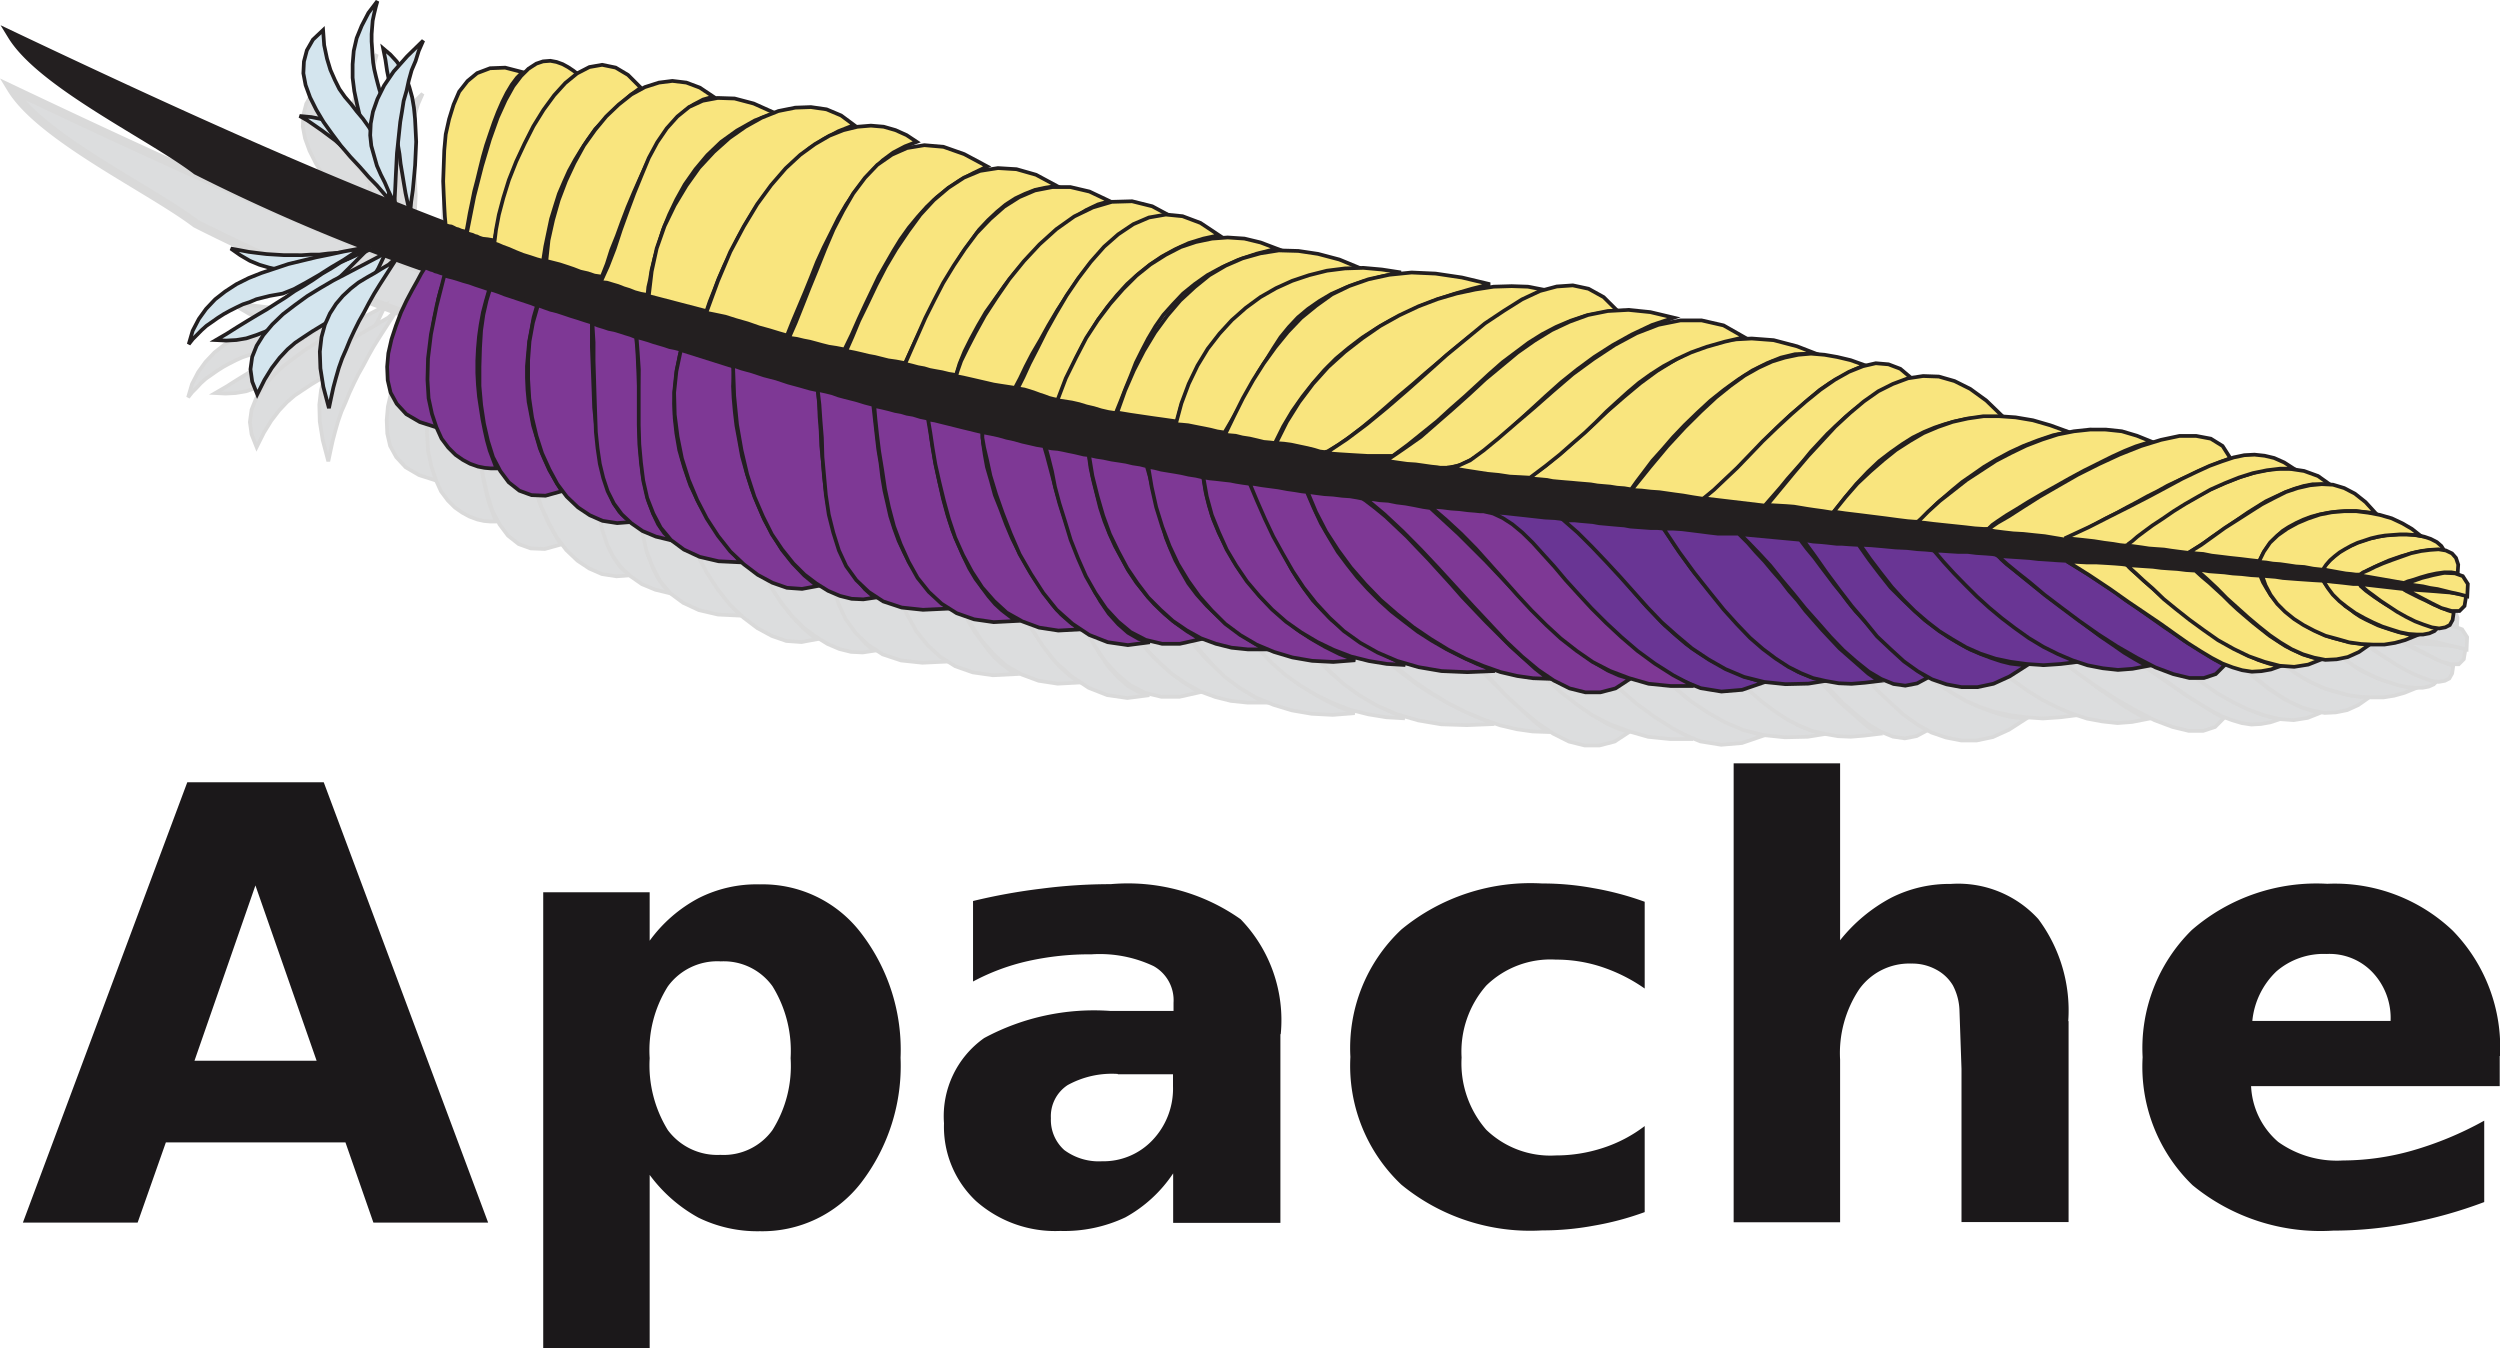 <svg xmlns="http://www.w3.org/2000/svg" xmlns:xlink="http://www.w3.org/1999/xlink" width="78.44" height="42.301" viewBox="0 0 78.44 42.301">
  <defs>
    <linearGradient id="linear-gradient" x1="192.025" y1="270.601" x2="192.603" y2="285.603" gradientUnits="objectBoundingBox">
      <stop offset="0" stop-color="#693594"/>
      <stop offset="0.106" stop-color="#892e83"/>
      <stop offset="0.265" stop-color="#b4246c"/>
      <stop offset="0.409" stop-color="#d31d5c"/>
      <stop offset="0.531" stop-color="#e61952"/>
      <stop offset="0.616" stop-color="#ed174e"/>
      <stop offset="1" stop-color="#f9e57e"/>
    </linearGradient>
    <linearGradient id="linear-gradient-2" x1="197.196" y1="275.723" x2="197.672" y2="288.061" xlink:href="#linear-gradient"/>
    <linearGradient id="linear-gradient-3" x1="202.031" y1="271.819" x2="202.537" y2="284.981" xlink:href="#linear-gradient"/>
    <linearGradient id="linear-gradient-4" x1="206.451" y1="275.366" x2="206.926" y2="287.705" xlink:href="#linear-gradient"/>
    <linearGradient id="linear-gradient-5" x1="211.888" y1="272.566" x2="212.374" y2="285.195" xlink:href="#linear-gradient"/>
    <linearGradient id="linear-gradient-6" x1="215.713" y1="275.01" x2="216.188" y2="287.348" xlink:href="#linear-gradient"/>
    <linearGradient id="linear-gradient-7" x1="220.518" y1="273.337" x2="220.93" y2="284.042" xlink:href="#linear-gradient"/>
    <linearGradient id="linear-gradient-8" x1="225.33" y1="274.639" x2="225.805" y2="286.978" xlink:href="#linear-gradient"/>
    <linearGradient id="linear-gradient-9" x1="229.643" y1="272.657" x2="229.77" y2="278.408" gradientUnits="objectBoundingBox">
      <stop offset="0" stop-color="#f9e57e"/>
      <stop offset="0.106" stop-color="#f7db7d"/>
      <stop offset="0.349" stop-color="#f3c87a"/>
      <stop offset="0.52" stop-color="#f2c179"/>
      <stop offset="0.71" stop-color="#f5d17b"/>
      <stop offset="1" stop-color="#f9e57e"/>
    </linearGradient>
    <linearGradient id="linear-gradient-10" x1="234.718" y1="269.314" x2="232.851" y2="281.797" xlink:href="#linear-gradient-9"/>
    <linearGradient id="linear-gradient-11" x1="237.154" y1="272.491" x2="237.281" y2="278.243" xlink:href="#linear-gradient-9"/>
    <linearGradient id="linear-gradient-12" x1="242.292" y1="270.446" x2="240.425" y2="282.93" xlink:href="#linear-gradient-9"/>
    <linearGradient id="linear-gradient-13" x1="243.782" y1="272.344" x2="243.909" y2="278.096" xlink:href="#linear-gradient-9"/>
    <linearGradient id="linear-gradient-14" x1="245.59" y1="272.305" x2="245.717" y2="278.057" xlink:href="#linear-gradient-9"/>
    <linearGradient id="linear-gradient-15" x1="247.599" y1="276.177" x2="247.68" y2="279.878" xlink:href="#linear-gradient-9"/>
    <linearGradient id="linear-gradient-16" x1="247.638" y1="272.259" x2="247.765" y2="278.011" xlink:href="#linear-gradient-9"/>
    <linearGradient id="linear-gradient-17" x1="193.106" y1="274.599" x2="198.421" y2="257.035" xlink:href="#linear-gradient"/>
    <linearGradient id="linear-gradient-18" x1="200.916" y1="266.268" x2="210.45" y2="252.292" xlink:href="#linear-gradient"/>
    <linearGradient id="linear-gradient-19" x1="201.77" y1="277.22" x2="207.085" y2="259.656" xlink:href="#linear-gradient"/>
    <linearGradient id="linear-gradient-20" x1="208.376" y1="271.357" x2="217.911" y2="257.382" xlink:href="#linear-gradient"/>
    <linearGradient id="linear-gradient-21" x1="211.411" y1="280.138" x2="216.727" y2="262.574" xlink:href="#linear-gradient"/>
    <linearGradient id="linear-gradient-22" x1="216.016" y1="276.57" x2="225.551" y2="262.594" xlink:href="#linear-gradient"/>
    <linearGradient id="linear-gradient-23" x1="221.67" y1="283.243" x2="226.985" y2="265.679" xlink:href="#linear-gradient"/>
    <linearGradient id="linear-gradient-24" x1="233.461" y1="272.572" x2="233.588" y2="278.324" xlink:href="#linear-gradient-9"/>
    <linearGradient id="linear-gradient-25" x1="230.627" y1="268.702" x2="228.76" y2="281.185" xlink:href="#linear-gradient-9"/>
    <linearGradient id="linear-gradient-26" x1="237.814" y1="269.777" x2="235.947" y2="282.26" xlink:href="#linear-gradient-9"/>
    <linearGradient id="linear-gradient-27" x1="244.827" y1="270.826" x2="242.96" y2="283.309" xlink:href="#linear-gradient-9"/>
    <linearGradient id="linear-gradient-28" x1="245.762" y1="272.301" x2="245.889" y2="278.053" xlink:href="#linear-gradient-9"/>
    <linearGradient id="linear-gradient-29" x1="241.086" y1="272.404" x2="241.213" y2="278.156" xlink:href="#linear-gradient-9"/>
    <linearGradient id="linear-gradient-30" x1="111.961" y1="256.572" x2="107.78" y2="268.914" gradientUnits="objectBoundingBox">
      <stop offset="0" stop-color="#7e3895"/>
      <stop offset="0.071" stop-color="#9b2f82"/>
      <stop offset="0.16" stop-color="#b9266f"/>
      <stop offset="0.254" stop-color="#d02061"/>
      <stop offset="0.355" stop-color="#e01b56"/>
      <stop offset="0.468" stop-color="#ea1850"/>
      <stop offset="0.616" stop-color="#ed174e"/>
      <stop offset="1" stop-color="#f9e57e"/>
    </linearGradient>
    <linearGradient id="linear-gradient-31" x1="115.159" y1="257.656" x2="110.978" y2="269.998" xlink:href="#linear-gradient-30"/>
    <linearGradient id="linear-gradient-32" x1="118.927" y1="258.932" x2="114.746" y2="271.274" xlink:href="#linear-gradient-30"/>
    <linearGradient id="linear-gradient-33" x1="123.051" y1="260.329" x2="118.869" y2="272.671" xlink:href="#linear-gradient-30"/>
    <linearGradient id="linear-gradient-34" x1="125.904" y1="258.709" x2="123.17" y2="274.284" gradientUnits="objectBoundingBox">
      <stop offset="0" stop-color="#7e3895"/>
      <stop offset="0.096" stop-color="#863893"/>
      <stop offset="0.247" stop-color="#9d398f"/>
      <stop offset="0.433" stop-color="#c13a88"/>
      <stop offset="0.616" stop-color="#ec3c80"/>
      <stop offset="1" stop-color="#f9e57e"/>
    </linearGradient>
    <linearGradient id="linear-gradient-35" x1="128.671" y1="265.825" x2="127.281" y2="275.371" xlink:href="#linear-gradient-30"/>
    <linearGradient id="linear-gradient-36" x1="132.835" y1="266.431" x2="131.446" y2="275.977" xlink:href="#linear-gradient-30"/>
    <linearGradient id="linear-gradient-37" x1="136.639" y1="265.955" x2="134.454" y2="287.031" xlink:href="#linear-gradient-30"/>
    <linearGradient id="linear-gradient-38" x1="142.131" y1="267.784" x2="140.741" y2="277.33" xlink:href="#linear-gradient-30"/>
    <linearGradient id="linear-gradient-39" x1="146.41" y1="266.969" x2="144.225" y2="288.044" xlink:href="#linear-gradient-30"/>
    <linearGradient id="linear-gradient-40" x1="150.284" y1="267.13" x2="149.528" y2="278.07" xlink:href="#linear-gradient-30"/>
    <linearGradient id="linear-gradient-41" x1="154.423" y1="269.241" x2="153.503" y2="283.676" xlink:href="#linear-gradient-30"/>
    <linearGradient id="linear-gradient-42" x1="158.341" y1="269.491" x2="157.421" y2="283.926" xlink:href="#linear-gradient-30"/>
    <linearGradient id="linear-gradient-43" x1="162.351" y1="268.621" x2="160.166" y2="289.697" xlink:href="#linear-gradient-30"/>
    <linearGradient id="linear-gradient-44" x1="167.506" y1="269.156" x2="165.321" y2="290.231" xlink:href="#linear-gradient-30"/>
    <linearGradient id="linear-gradient-45" x1="171.037" y1="271.992" x2="169.647" y2="281.538" xlink:href="#linear-gradient-30"/>
    <linearGradient id="linear-gradient-46" x1="175.751" y1="270.011" x2="173.566" y2="291.086" xlink:href="#linear-gradient-30"/>
    <linearGradient id="linear-gradient-47" x1="179.441" y1="273.215" x2="178.052" y2="282.762" xlink:href="#linear-gradient-30"/>
    <linearGradient id="linear-gradient-48" x1="184.338" y1="270.901" x2="182.153" y2="291.977" xlink:href="#linear-gradient-30"/>
    <linearGradient id="linear-gradient-49" x1="188.511" y1="274.536" x2="187.121" y2="284.082" xlink:href="#linear-gradient-30"/>
    <linearGradient id="linear-gradient-50" x1="112.578" y1="250.228" x2="117.894" y2="232.664" xlink:href="#linear-gradient"/>
    <linearGradient id="linear-gradient-51" x1="115.257" y1="251.337" x2="121.53" y2="234.337" xlink:href="#linear-gradient"/>
    <linearGradient id="linear-gradient-52" x1="118.867" y1="252.131" x2="124.182" y2="234.567" xlink:href="#linear-gradient"/>
    <linearGradient id="linear-gradient-53" x1="122.344" y1="253.952" x2="128.617" y2="236.953" xlink:href="#linear-gradient"/>
    <linearGradient id="linear-gradient-54" x1="127.135" y1="254.634" x2="132.45" y2="237.069" xlink:href="#linear-gradient"/>
    <linearGradient id="linear-gradient-55" x1="130.383" y1="256.919" x2="136.656" y2="239.919" xlink:href="#linear-gradient"/>
    <linearGradient id="linear-gradient-56" x1="135.434" y1="257.145" x2="140.749" y2="239.581" xlink:href="#linear-gradient"/>
    <linearGradient id="linear-gradient-57" x1="140.701" y1="258.739" x2="146.017" y2="241.175" xlink:href="#linear-gradient"/>
    <linearGradient id="linear-gradient-58" x1="143.993" y1="261.941" x2="150.266" y2="244.941" xlink:href="#linear-gradient"/>
    <linearGradient id="linear-gradient-59" x1="148.739" y1="261.172" x2="154.055" y2="243.608" xlink:href="#linear-gradient"/>
    <linearGradient id="linear-gradient-60" x1="151.395" y1="264.672" x2="157.668" y2="247.672" xlink:href="#linear-gradient"/>
    <linearGradient id="linear-gradient-61" x1="156.242" y1="263.442" x2="161.557" y2="245.878" xlink:href="#linear-gradient"/>
    <linearGradient id="linear-gradient-62" x1="158.213" y1="267.188" x2="164.486" y2="250.188" xlink:href="#linear-gradient"/>
    <linearGradient id="linear-gradient-63" x1="164.308" y1="265.883" x2="169.624" y2="248.319" xlink:href="#linear-gradient"/>
    <linearGradient id="linear-gradient-64" x1="165.963" y1="270.048" x2="172.236" y2="253.048" xlink:href="#linear-gradient"/>
    <linearGradient id="linear-gradient-65" x1="172.128" y1="268.25" x2="177.443" y2="250.686" xlink:href="#linear-gradient"/>
    <linearGradient id="linear-gradient-66" x1="175.522" y1="269.277" x2="180.838" y2="251.713" xlink:href="#linear-gradient"/>
    <linearGradient id="linear-gradient-67" x1="179.727" y1="270.55" x2="185.042" y2="252.985" xlink:href="#linear-gradient"/>
    <linearGradient id="linear-gradient-68" x1="182.256" y1="267.98" x2="195.496" y2="253.098" xlink:href="#linear-gradient"/>
    <linearGradient id="linear-gradient-69" x1="185.213" y1="270.611" x2="198.453" y2="255.729" xlink:href="#linear-gradient"/>
    <linearGradient id="linear-gradient-70" x1="109.52" y1="237.546" x2="100.948" y2="264.972" gradientUnits="objectBoundingBox">
      <stop offset="0" stop-color="#d4e5ee"/>
      <stop offset="0.072" stop-color="#ccdee8"/>
      <stop offset="0.186" stop-color="#b5cbd7"/>
      <stop offset="0.327" stop-color="#90abbc"/>
      <stop offset="0.488" stop-color="#5e8096"/>
      <stop offset="0.554" stop-color="#476c85"/>
      <stop offset="0.594" stop-color="#5c7e95"/>
      <stop offset="0.685" stop-color="#87a3b5"/>
      <stop offset="0.773" stop-color="#a9c0ce"/>
      <stop offset="0.857" stop-color="#c1d4df"/>
      <stop offset="0.935" stop-color="#cfe1ea"/>
      <stop offset="1" stop-color="#d4e5ee"/>
    </linearGradient>
    <linearGradient id="linear-gradient-71" x1="107.703" y1="236.978" x2="99.131" y2="264.404" xlink:href="#linear-gradient-70"/>
    <linearGradient id="linear-gradient-72" x1="108.574" y1="237.25" x2="100.002" y2="264.676" xlink:href="#linear-gradient-70"/>
    <linearGradient id="linear-gradient-73" x1="110.98" y1="238.002" x2="102.408" y2="265.428" xlink:href="#linear-gradient-70"/>
    <linearGradient id="linear-gradient-74" x1="107.837" y1="237.019" x2="99.265" y2="264.446" xlink:href="#linear-gradient-70"/>
    <linearGradient id="linear-gradient-75" x1="110.767" y1="237.935" x2="102.195" y2="265.362" xlink:href="#linear-gradient-70"/>
    <linearGradient id="linear-gradient-76" x1="107.317" y1="236.857" x2="98.745" y2="264.284" xlink:href="#linear-gradient-70"/>
    <linearGradient id="linear-gradient-77" x1="106.825" y1="236.703" x2="98.253" y2="264.13" xlink:href="#linear-gradient-70"/>
    <linearGradient id="linear-gradient-78" x1="109.521" y1="237.546" x2="100.949" y2="264.972" xlink:href="#linear-gradient-70"/>
    <linearGradient id="linear-gradient-79" x1="111.898" y1="238.289" x2="103.326" y2="265.715" xlink:href="#linear-gradient-70"/>
  </defs>
  <g id="apache-ar21" transform="translate(-22.496 -9.984)">
    <g id="Group_2" data-name="Group 2" transform="translate(22.715 5.88)">
      <path id="Path_14" data-name="Path 14" d="M77.142,24.448c-6.227-.857-29.212-2.017-39.467-3.7a154.412,154.412,0,0,1-23.991-6.383,58.864,58.864,0,0,1-7.759-3.247C4.5,10.032,1.071,8.418.137,6.886c14.9,7.075,20.9,9.023,38.383,12.562C45.607,20.9,71.407,22.993,77.142,24.448Z" fill="#dcddde" stroke="#d9d9d9" stroke-width="0.274"/>
      <g id="Group_1" data-name="Group 1">
        <path id="Path_15" data-name="Path 15" d="M47.085,22.168l-.352-.23-.321-.1.546.034.321.035.316.034.321.036.321.035.321.017.281.035.439.4.422.386.37.387.335.388.334.367.615.72.321.334.316.334.335.3.352.3.4.276.422.265.475.246.528.228.6.193-.668.229-.651.055-.651-.106-.651-.264-.634-.352-.634-.456-.6-.525-.6-.563-.563-.579-.528-.581-.505-.563-.475-.527-.44-.439Z" fill="#dcddde" stroke="#d9d9d9" stroke-width="0.117"/>
        <path id="Path_16" data-name="Path 16" d="M49.706,22.922l-.44-.439-.457-.4.175.017h.194l.176.018.193.017.195.017.193.036.193.016.193.018.193.017.211.017.194.036.422.034.211.017h.211l.211.018.159.246.193.3.247.35.264.37.321.4.335.4.352.422.37.4.387.387.386.37.406.334.387.276.388.228.387.159.369.092h.353l-.775.125-.721.017-.668-.069-.632-.158-.581-.246-.528-.3-.528-.351-.475-.4-.475-.422-.439-.456-.863-.967L50.15,23.4Z" fill="#dcddde" stroke="#d9d9d9" stroke-width="0.117"/>
        <path id="Path_17" data-name="Path 17" d="M52.925,23.742l-.475-.65-.494-.738h.3l.282.018.563.07.276.036.282.033h.65l.283.281.263.3.265.282.264.315.264.3.246.321.265.3.248.321.526.6.282.3.265.282.9.79.335.229-.44.053-.422.035-.4-.017-.4-.07-.405-.092-.387-.158-.386-.194-.405-.264-.4-.3-.405-.351-.405-.422-.422-.456-.44-.546Zm2.044-.6-.321-.335-.282-.281,1.882.175.212.276.229.281.21.282.211.276.211.281.23.282.211.276.228.282.247.263.247.276.246.265.282.262.281.264.3.265.321.247.334.243-.334.178-.368.071-.371-.054-.386-.157-.388-.23-.4-.321-.4-.351-.406-.421-.386-.441-.406-.456-.369-.458-.37-.439L55.3,23.5Z" fill="#dcddde" stroke="#d9d9d9" stroke-width="0.117"/>
        <path id="Path_18" data-name="Path 18" d="M57.075,23.743l-.37-.528-.369-.505.316.053.246.017.176.017.158.018.157.018h.159l.23.017.3.017.334.474.334.439.334.423.37.369.352.333.352.321.369.276.352.247.352.21.353.194.333.14.321.124.321.106.282.07.282.035.247.017L62.815,27l-.505.23-.505.106h-.493l-.474-.092-.457-.157-.439-.248-.441-.315-.422-.387-.424-.4-.386-.476-.406-.473-.387-.505Z" fill="#dcddde" stroke="#d9d9d9" stroke-width="0.117"/>
        <path id="Path_19" data-name="Path 19" d="M58.781,23.759l-.335-.441-.321-.456.352.018.388.034.368.035.37.018.321.035.264.017.193.018.088.017.035.036.092.092.141.14.175.177.193.211.247.247.265.263.3.282.336.279.35.3.353.282.387.281.4.263.4.246.422.211.422.175-.563.07-.545.037-.528-.036-.505-.069-.476-.1-.474-.158-.44-.194-.422-.246-.422-.263-.388-.3-.387-.334-.369-.369-.352-.387Z" fill="#dcddde" stroke="#d9d9d9" stroke-width="0.117"/>
        <path id="Path_20" data-name="Path 20" d="M61.067,23.757l-.321-.353-.3-.351h.211l.264.018.276.016h.3l.282.034.282.018.228.018.194.034v.037l.071.092.175.159.247.193.3.246.351.282.388.3.405.3.422.315.422.318.4.3.389.264.352.246.321.193.247.14.175.088-.474.092-.458.035-.474-.052-.475-.088-.475-.156-.456-.194-.457-.229-.458-.281-.422-.3-.422-.321-.4-.333-.388-.352-.37-.368Z" fill="#dcddde" stroke="#d9d9d9" stroke-width="0.117"/>
        <path id="Path_21" data-name="Path 21" d="M62.72,23.457l-.194-.175-.088-.071.229.018.511.033.263.018.282.033.562.037.3.017.316.193.315.194.617.4.321.209.3.229.316.211.3.211.62.439.316.211.3.211.634.387.3.193.321.176-.281.282-.37.122h-.457l-.505-.122-.563-.211-.579-.3-.615-.352-.6-.386-.6-.422-.563-.421-.527-.4-.459-.388-.4-.315Z" fill="#dcddde" stroke="#d9d9d9" stroke-width="0.117"/>
        <path id="Path_22" data-name="Path 22" d="M65.957,24.245l-.634-.422-.7-.439.3.018.334.018h.3l.3.017.264.017.211.018.141.018.053.016.036.053.106.106.159.141.21.193.264.228.3.266.321.262.369.282.37.276.387.282.387.245.405.247.386.21.387.176.37.123.335.071-.3.1-.3.053-.3.017-.3-.046-.3-.09-.321-.121-.334-.176-.352-.211-.387-.246-.4-.276-.441-.315-.492-.335-.545-.369Z" fill="#dcddde" stroke="#d9d9d9" stroke-width="0.117"/>
        <path id="Path_23" data-name="Path 23" d="M66.783,23.769l-.176-.157-.107-.107.282.018.265.018.262.017.264.034.246.018.265.017.276.034.282.018.211.193.23.193.21.194.23.211.229.229.228.211.246.211.248.211.491.387.265.175.245.157.282.138.264.122.282.089.282.07-.4.158-.44.07-.458-.033-.474-.123-.492-.176-.474-.229-.494-.279-.457-.321-.44-.316-.422-.334-.387-.316-.334-.321-.3-.263Zm2.531.456-.321-.3-.321-.282.194.018.211.035.474.035.265.034.281.018.3.034.282.017.088.211.123.211.124.194.159.193.175.176.387.351.228.141.23.141.247.123.263.123.265.088.281.071.276.069.3.035.3.018-.351.246-.35.159-.352.071-.352.018-.353-.07L72.01,26.3l-.352-.157-.351-.211-.335-.229-.352-.276-.335-.281-.668-.6Z" fill="#dcddde" stroke="#d9d9d9" stroke-width="0.117"/>
        <path id="Path_24" data-name="Path 24" d="M71,24.431l-.158-.3-.106-.3.211.018.211.017.228.035.23.018.227.017.505.035.3.017.123.175.141.177.14.158.141.141.141.14.159.106.158.124.159.106.175.092.194.088.193.092.211.071.211.07.228.07.247.053.248.071-.3.122-.321.089-.333.053H74.2l-.352-.018-.387-.053-.738-.21-.353-.158-.334-.176-.3-.194-.282-.227L71.2,24.7Z" fill="#dcddde" stroke="#d9d9d9" stroke-width="0.117"/>
        <path id="Path_25" data-name="Path 25" d="M72.956,24.434l-.158-.211-.141-.229.3.036.176.017.159.017.158.018.141.017h.246v.07l.158.14.265.194.352.229.421.228.422.23.422.175.37.106-.106.106-.159.07-.193.036h-.211l-.246-.017-.263-.052-.282-.089-.281-.092-.282-.124-.282-.141-.282-.157-.247-.176-.247-.193Z" fill="#dcddde" stroke="#d9d9d9" stroke-width="0.117"/>
        <path id="Path_26" data-name="Path 26" d="M73.905,24.2l-.092-.07L73.8,24.1l1.371.157.106.07.177.088.21.106.23.106.246.124.228.092.211.092.176.053-.036.246-.088.158-.14.072-.193.035-.23-.035-.264-.092-.263-.106-.282-.141-.282-.159-.528-.35-.211-.158-.193-.141Z" fill="#dcddde" stroke="#d9d9d9" stroke-width="0.117"/>
        <path id="Path_27" data-name="Path 27" d="M76.047,24.695l-.334-.175-.3-.159-.246-.1.3.018.264.018.246.016.229.017.211.018.228.016.229.037.265.052-.054.334-.158.159H76.68l-.321-.092Z" fill="#dcddde" stroke="#d9d9d9" stroke-width="0.117"/>
        <path id="Path_28" data-name="Path 28" d="M76.1,23.815l-.351.089-.3.106-.23.071.3.052.263.035.228.052.23.035.21.052.211.053.247.054.264.07.018-.388-.158-.246-.247-.089-.334-.015Zm-27.366-3.83-.493.4-.505.371.176.034.193.017.193.018.176.035.194.018.193.017.211.017.193.018.194.016.211.018.21.035.405.035.21.034.229.017.211.035.175-.245.227-.3.265-.351.316-.353.334-.387.37-.387.4-.388.4-.37.441-.351.438-.316.439-.282.458-.228.439-.177.44-.106.439-.018.4.07-.773-.3-.735-.193-.685-.052-.651.035-.633.138-.58.211-.563.3-.545.335-.528.388-.505.422-.508.441-.494.457-.491.439Z" fill="#dcddde" stroke="#d9d9d9" stroke-width="0.117"/>
        <path id="Path_29" data-name="Path 29" d="M52.078,19.773l-.544.651-.58.721.321.018.281.033.265.018.245.035.247.035.263.035.3.052.351.054.321-.264.3-.281.321-.3.281-.3.6-.6.282-.3.3-.3.3-.282.315-.264.3-.265.316-.264.334-.229.352-.194.352-.193.37-.159-.441-.158-.422-.1L57,16.9l-.424-.035-.4.035-.422.088-.4.123-.422.194-.439.247-.441.321-.457.369-.474.441-.505.505Z" fill="#dcddde" stroke="#d9d9d9" stroke-width="0.117"/>
        <path id="Path_30" data-name="Path 30" d="M53.873,20.826l-.335.321-.321.264,1.918.228.246-.281.246-.282.229-.282.245-.281.247-.282.245-.3.509-.551.563-.527.3-.247.316-.229.334-.228.352-.194.369-.176.387-.159-.333-.276-.371-.141-.4-.034-.4.092-.44.176-.439.247-.457.321-.457.369-.457.4L55.5,19.2l-.439.422-.422.44-.386.4Z" fill="#dcddde" stroke="#d9d9d9" stroke-width="0.117"/>
        <path id="Path_31" data-name="Path 31" d="M56.052,20.6l-.422.505-.422.505.335.018.276.017.229.018.422.07.23.034.263.036.318.052.369-.475L58,20.954l.369-.387.352-.334.367-.281.352-.247.334-.211.352-.175.334-.138.316-.106.334-.088.321-.07.3-.037.3-.034h.58l-.528-.505-.505-.368-.493-.245-.493-.141-.492-.017-.475.071-.474.177-.457.229-.456.321-.439.369-.457.422-.862.932Z" fill="#dcddde" stroke="#d9d9d9" stroke-width="0.117"/>
        <path id="Path_32" data-name="Path 32" d="M58.045,20.94l-.37.423-.369.457.369.053.422.046.846.106.386.052.3.036.23.017h.092l.034-.034.089-.071L60.2,21.9l.158-.159.194-.193.227-.195.264-.228.3-.247.334-.23.351-.246.388-.23.422-.227.422-.195.456-.176.475-.159.493-.106L64.1,19.1l-.545-.158-.545-.092-.505-.035H62l-.492.071-.475.107-.457.159-.457.193-.422.247-.439.282-.4.321-.405.353Z" fill="#dcddde" stroke="#d9d9d9" stroke-width="0.117"/>
        <path id="Path_33" data-name="Path 33" d="M60.625,21.489l-.367.334-.333.335.227.017.281.035.651.07.335.034.3.035.264.017h.193v-.035l.088-.092.175-.123.264-.177.321-.193.37-.23.422-.247.439-.245.439-.248.457-.247.458-.228.421-.21.388-.178.35-.141.283-.089.227-.053-.475-.192-.475-.141-.505-.053H65.33l-.505.054-.505.106-.492.158-.505.194-.474.229-.475.247-.918.6-.405.318Z" fill="#dcddde" stroke="#d9d9d9" stroke-width="0.117"/>
        <path id="Path_34" data-name="Path 34" d="M62.437,22.173l-.228.157-.106.054.247.053.276.036.3.034.321.017.334.036.335.034.632.106.335-.158.315-.16.335-.175.315-.176.321-.159.316-.176.334-.176.316-.175.321-.161.315-.175.335-.158.316-.141.321-.16.333-.14.334-.138.334-.122-.247-.387-.369-.229-.458-.086h-.527l-.58.123-.634.194-.668.265-.65.3-.668.335-.615.352-.58.335-.528.334-.438.282Zm4.274.472-.193.141-.106.089.281.034.264.035.228.035.23.017.246.017.228.035.265.035.276.034.247-.156.247-.16.264-.193.264-.176.276-.194.282-.193.281-.194.563-.352.3-.141.3-.14.282-.107.3-.092.282-.054h.281l.281.017-.388-.276-.439-.159-.457-.069H71.1l-.512.092-.527.16-.505.193-.505.23-.475.264-.474.264-.791.528-.333.23Z" fill="#dcddde" stroke="#d9d9d9" stroke-width="0.117"/>
        <path id="Path_35" data-name="Path 35" d="M65.99,21.96l-.689.351-.758.353.282.018.321.034.321.036.321.051.282.036.21.036.159.016.07-.016.035-.036.124-.092.158-.138.211-.158.263-.194.321-.211.335-.23.369-.23.808-.457.439-.2.439-.176.441-.14.439-.09.422-.046h.422l-.3-.194-.315-.14-.3-.071-.316-.034-.321.017-.334.07-.371.124L69.1,20.4l-.422.194-.441.211-.491.265-.527.282-.581.3Zm3.2.643-.37.265-.369.228.211.035.229.018.264.053.282.033.3.037.321.033.3.036.3.035.106-.229.123-.194.14-.194.176-.175.176-.158.193-.124.23-.124.228-.106.246-.092.263-.071.265-.053.282-.037.3-.017h.3l.615.069-.321-.351-.333-.264-.335-.175-.352-.106L72.6,20.96l-.369.035-.388.089-.369.124-.386.194-.37.193-.387.246-.387.248-.387.246Zm3.8.617-.194.194-.175.211.158.035.194.035.193.035.194.034.175.017.141.018h.141l.07-.036.175-.106.3-.141.351-.156.4-.138.457-.124.439-.071.441.017-.089-.141-.141-.123-.194-.1-.211-.071-.246-.052-.281-.017h-.282l-.321.017-.3.053-.321.071-.3.1-.276.124-.265.141Z" fill="#dcddde" stroke="#d9d9d9" stroke-width="0.117"/>
        <path id="Path_36" data-name="Path 36" d="M73.9,23.73l-.092.07-.036.017,1.408.245.124-.052.193-.054.211-.07.247-.071.246-.053.246-.034h.229l.194.034.017-.276-.07-.211-.124-.141-.193-.088-.228-.036-.264.018-.282.035-.321.071-.6.211-.282.106-.246.106-.211.106Zm-2.92-.931-.193.281-.158.321.23.018.21.036.23.016.247.035.246.036.264.017.281.053.3.033.106-.156.123-.141.141-.123.158-.124L73.341,23l.193-.106.194-.088.211-.07.211-.071.228-.052.211-.035.23-.018.228-.017h.228l.23.018.211.034-.282-.229-.3-.176L74.8,22.03l-.37-.106-.37-.071-.368-.046h-.388l-.386.033-.369.072-.369.124-.335.141-.321.175-.3.211ZM12.509,18.765l.422.246.551.176-.089-.265-.054-.276-.052-.276-.035-.321-.018-.321v-.333l.017-.321.017-.335L13.3,16.4l.034-.333.053-.321.07-.3.052-.3.071-.264.092-.264.071-.229-.088-.034-.071-.018-.092-.035-.072-.017-.071-.035-.069-.018L13.2,14.2l-.092-.035-.035.054-.089.141-.122.228-.158.282-.177.334-.175.37L12.19,16l-.139.422-.1.441-.037.422.018.422.089.387.194.353Z" fill="#dcddde" stroke="#d9d9d9" stroke-width="0.117"/>
        <path id="Path_37" data-name="Path 37" d="M14.973,20.451l.193.017h.176l-.211-.563-.088-.321-.071-.321-.07-.352-.054-.35-.053-.352-.035-.369-.018-.37v-.387l.018-.369.034-.387.052-.369.071-.387.092-.352.106-.37-.21-.071-.213-.07-.194-.07-.192-.053-.159-.052-.175-.053-.141-.035-.124-.036-.245.964-.175.879-.092.756-.017.668.035.58.106.492.141.422.159.351.211.282.228.228.229.159.227.123.248.092Zm1.46.86.441.018.509-.141-.193-.318L17,20.538l-.159-.352-.141-.333-.106-.369-.107-.353-.07-.369-.071-.37-.035-.369-.018-.386v-.369l.034-.387.035-.387.07-.37.07-.388.106-.369-.176-.07-.21-.07-.634-.21-.175-.07-.159-.054-.123-.034-.106.351-.1.441-.071.493-.033.545-.018.6v.6l.053.6.088.582.125.545.158.505.23.439.263.351.335.264Z" fill="#dcddde" stroke="#d9d9d9" stroke-width="0.117"/>
        <path id="Path_38" data-name="Path 38" d="M16.376,16.477l.106-.581.158-.546.194.07.2.071.209.053.213.07.21.071.228.071.211.07.228.07v.773l.018.459.036.949.017.493.053.505.052.474.072.475.07.439.107.422.123.37.141.315.176.265.193.193.211.122-.476.037-.458-.071-.4-.175-.369-.246-.352-.335-.3-.4-.246-.456L16.765,20l-.176-.545-.138-.581-.088-.6-.036-.6v-.6Z" fill="#dcddde" stroke="#d9d9d9" stroke-width="0.117"/>
        <path id="Path_39" data-name="Path 39" d="M19.808,18.39v.473l.037.932.035.458.053.456.089.422.092.387.14.368.158.334.194.283.246.227-.509-.123-.422-.175-.352-.245-.3-.282-.247-.334-.194-.386-.141-.422-.107-.441-.072-.492-.052-.505-.037-1.091-.035-1.143v-.58l-.036-.6.176.071.176.052.157.053.177.035.175.053.159.052.176.053.175.071.036.351.018.386.018.422.017.44Z" fill="#dcddde" stroke="#d9d9d9" stroke-width="0.117"/>
        <path id="Path_40" data-name="Path 40" d="M19.806,17.37l-.035-.528-.037-.491.193.052.176.052.158.054.178.052.175.052.158.053.176.035.194.052-.018.052-.034.123-.037.194L21,17.37l-.034.316-.036.352-.018.4.018.457.052.475.09.526.159.551.193.563.282.581.352.615.422.6.528.614-.7-.034-.6-.14-.491-.228-.405-.3-.321-.386-.231-.44-.193-.491-.124-.546L19.87,20.3l-.052-.579-.018-.6V17.939Z" fill="#dcddde" stroke="#d9d9d9" stroke-width="0.117"/>
        <path id="Path_41" data-name="Path 41" d="M20.914,18.09l.07-.668.141-.669,1.671.527-.017.282-.017.335.017.367.037.422.052.44.088.475.089.492.141.505.159.505.193.493.211.491.264.475.281.457.335.422.369.387.405.333-.475.088-.475-.034L24,24.058l-.457-.247-.439-.333-.422-.4-.388-.491-.354-.545-.3-.581-.265-.633-.212-.669-.138-.689-.088-.687Z" fill="#dcddde" stroke="#d9d9d9" stroke-width="0.117"/>
        <path id="Path_42" data-name="Path 42" d="M25.577,20.214l.035.476.053.456.07.457.092.439.107.422.141.42.158.387.194.371.229.315.246.3.3.265-.351.053-.369-.018-.369-.092-.369-.158-.369-.23L25,23.8l-.352-.351-.352-.439-.321-.475-.281-.563-.265-.615-.227-.7-.178-.758-.141-.807-.09-.9-.035-.949.264.092.334.088.371.123.386.106.37.124.369.1.321.092.247.053.035.4.019.439.034.441.017.457Z" fill="#dcddde" stroke="#d9d9d9" stroke-width="0.117"/>
        <path id="Path_43" data-name="Path 43" d="M25.505,18.966l-.034-.505L25.416,18l.246.053.213.053.192.07.192.052.213.054.194.046.228.071.265.07.054.477.051.456.053.457.072.439.054.441.07.422.092.4.09.4.123.388.141.386.175.37.194.369.246.367.265.353.321.333.354.334-.792.037-.668-.071-.58-.192-.458-.3-.386-.369-.318-.439-.228-.492-.177-.562-.141-.563-.092-.616-.107-1.195-.017-.6Z" fill="#dcddde" stroke="#d9d9d9" stroke-width="0.117"/>
        <path id="Path_44" data-name="Path 44" d="M27.278,19.422l-.053-.493-.037-.422.248.054.211.051.193.053.194.035.175.052.2.034.227.07.265.053.088.687.106.651.124.6.123.563.138.505.158.491.176.422.176.405.176.369.2.333.211.282.194.264.211.246.211.193.229.176.211.159-.7.036L30.3,25.2l-.546-.192-.476-.3-.4-.37-.351-.439-.283-.508L28,22.844l-.21-.563-.159-.6L27.5,21.1l-.089-.6-.092-.563Z" fill="#dcddde" stroke="#d9d9d9" stroke-width="0.117"/>
        <path id="Path_45" data-name="Path 45" d="M29.023,19.825l-.07-.473-.072-.423.211.035.211.053.212.052.211.053.212.053.21.051.211.053.228.054.017.332.054.37.07.387.123.422.124.457.175.439.177.474.193.458.23.457.247.439.245.4.265.386.264.37.282.321.3.263.283.211-.669.036-.6-.092-.528-.195-.491-.281-.4-.367-.37-.422-.321-.493-.282-.525-.246-.551-.194-.58-.159-.58-.141-.58-.124-.551Z" fill="#dcddde" stroke="#d9d9d9" stroke-width="0.117"/>
        <path id="Path_46" data-name="Path 46" d="M30.641,19.806l-.052-.3v-.175l.263.046.247.053.246.07.246.053.246.07.23.052.228.053.23.036.088.3.2.755.125.457.141.475.157.491.176.491.195.512.211.491.228.456.247.441.264.387.3.332.3.264.334.194.351.106-.689.089-.634-.092-.58-.228-.528-.352-.493-.439-.422-.527-.386-.6-.354-.615-.281-.65-.247-.634-.211-.6-.176-.58-.106-.493Z" fill="#dcddde" stroke="#d9d9d9" stroke-width="0.117"/>
        <path id="Path_47" data-name="Path 47" d="M32.769,20.56l-.106-.422-.092-.334.193.035.194.017.175.034.159.035.176.035.159.036.14.034.158.018.054.4.092.422.107.421.1.405.138.422.159.4.175.387.422.773.247.369.283.351.276.321.335.321.334.276.37.264.4.246-.632.141h-.562l-.511-.123-.475-.246-.4-.334-.37-.4-.334-.49-.3-.528-.248-.562-.229-.58-.176-.58-.177-.563-.141-.527Z" fill="#dcddde" stroke="#d9d9d9" stroke-width="0.117"/>
        <path id="Path_48" data-name="Path 48" d="M34.195,21.333l-.159-.634-.106-.649.229.052.23.035.246.053.228.034.228.036.211.052.23.035.211.053.106.37.088.386.106.37.09.369.106.369.1.369.141.351.159.37.193.352.213.368.265.352.315.352.353.334.422.352.493.351.546.333h-.527l-.511-.053-.491-.123-.476-.176-.439-.245-.441-.3-.386-.351-.386-.387-.335-.441-.321-.474-.282-.528-.264-.544-.211-.58Z" fill="#dcddde" stroke="#d9d9d9" stroke-width="0.117"/>
        <path id="Path_49" data-name="Path 49" d="M36.041,21.684l-.141-.632-.107-.634.194.035.211.054.209.034.211.034.211.036.23.052.228.035.23.053.07.439.106.439.138.441.176.421.21.421.231.422.264.405.3.387.321.387.352.35.371.334.4.321.422.276.457.265.458.228.492.193-.687.054-.668-.035-.615-.106-.581-.176-.545-.228-.511-.3-.474-.353-.422-.421L37.4,24.48l-.352-.493-.319-.527-.263-.56-.228-.6Z" fill="#dcddde" stroke="#d9d9d9" stroke-width="0.117"/>
        <path id="Path_50" data-name="Path 50" d="M37.783,21.929l-.159-.582-.106-.6.193.034.177.017.316.036.159.017.175.035.21.034L39,20.96l.247.511.211.473.405.88.211.4.195.369.211.351.229.334.247.334.282.3.316.321.351.276.406.3.457.276.509.282.581.276-.58-.034-.563-.092-.564-.141-.544-.21-.511-.247-.505-.3-.475-.335-.44-.387-.4-.421-.387-.456-.335-.494-.3-.505L38,22.479Z" fill="#dcddde" stroke="#d9d9d9" stroke-width="0.117"/>
        <path id="Path_51" data-name="Path 51" d="M39.453,22.051l-.247-.563-.228-.545.158.017.211.036.528.07.281.053.247.035.209.035.159.016.211.493.23.493.265.456.263.439.3.4.316.4.335.37.369.37.369.334.406.315.421.316.441.282.457.263.492.246.493.228.528.211-.862.035L45,26.83l-.721-.123-.668-.194-.615-.263-.545-.318-.512-.367-.456-.422-.422-.456-.388-.492-.335-.505-.316-.551-.3-.544Z" fill="#dcddde" stroke="#d9d9d9" stroke-width="0.117"/>
        <path id="Path_52" data-name="Path 52" d="M41.376,22.454l-.318-.615-.265-.634.264.037.265.034.276.017.281.035.246.017.211.035.175.035.088.053.321.246.321.264.669.632.334.352.352.368.352.388.353.388.351.4.735.773.388.386.387.388.388.35.387.352.405.316-.475-.017-.491-.07-.528-.123-.545-.193-.546-.227-.551-.282-.545-.333-.545-.369-.528-.422-.511-.439-.475-.491-.459-.528-.4-.545Zm2.387-.02-.564-.528-.563-.473h.195l.227.034.265.017.263.053.282.035.282.052.263.053.23.034.878.808.424.422.422.422.4.421.405.422.4.422.388.386.388.386.387.353.369.315.369.282.37.246.352.211.352.158.352.106-.458.3-.474.123H49.5l-.493-.123-.492-.247-.493-.335-.505-.421L47.01,25.9l-1.038-1.108L44.88,23.6l-.546-.58Z" fill="#dcddde" stroke="#d9d9d9" stroke-width="0.117"/>
        <path id="Path_53" data-name="Path 53" d="M45.609,22.52l-.475-.439-.492-.422.175.018.21.017.265.034.263.018.265.034.211.017.175.018h.106l.3.069.3.141.3.194.318.263.321.315.334.37.352.387.353.421.4.439.405.439.458.457.474.441.511.439.546.4.58.367.634.335h-.722l-.685-.07-.616-.176-.6-.227-.545-.282-.505-.351-.494-.386-.457-.422-.458-.456-.439-.474-.422-.476-.881-.983ZM15.14,7.912l.475-.018.544.141-.176.176-.158.211-.158.264-.141.282-.14.321-.124.321-.121.352-.124.369-.1.352-.092.37-.089.369-.092.351-.071.353-.07.333-.053.3-.052.282-.092-.017-.071-.017-.092-.036-.071-.017L14,12.916l-.071-.035-.088-.017-.1-.036v-.07l-.018-.193-.017-.3-.018-.37-.018-.439.034-.967.046-.505.106-.474.141-.457.175-.405.263-.334.3-.247Zm2.442-.037.16.106.14.106-.246.228-.245.264-.212.247-.227.276-.195.282-.194.3-.175.3-.158.318-.158.333-.281.7-.123.37-.1.387-.106.387-.1.4-.089.422-.21-.035-.158-.017-.107-.035-.07-.035-.07-.017-.072-.035-.07-.018-.106-.034.228-1.148.246-.968.246-.827.245-.685.248-.551.245-.44.245-.321.23-.228.246-.159.21-.07.231-.018.193.036.193.07Z" fill="#dcddde" stroke="#d9d9d9" stroke-width="0.117"/>
        <path id="Path_54" data-name="Path 54" d="M19.079,7.892l.387.23.4.4-.316.229-.3.265-.282.264-.264.265-.264.276-.228.321-.211.321-.193.316-.194.353-.158.352-.158.37-.122.386-.123.4-.089.422-.092.441-.071.456-.191-.052-.211-.07-.23-.07-.229-.088-.211-.092-.193-.071-.158-.069-.106-.035L15.332,13l.09-.475.14-.528.175-.563.23-.58.263-.563.276-.545.316-.505.335-.457.351-.387.368-.3L18.26,7.9l.4-.07Z" fill="#dcddde" stroke="#d9d9d9" stroke-width="0.117"/>
        <path id="Path_55" data-name="Path 55" d="M17.112,12.676l-.141.634-.07.65.422.107.211.069.211.071.228.092.23.052.21.071.23.034.158-.4.14-.441.176-.439.159-.439.175-.457.193-.458.194-.439.193-.422.209-.406.23-.37.245-.351.248-.3.276-.264.282-.211.3-.159.321-.092-.422-.281L21.3,8.365l-.439-.053-.422.053-.44.141-.422.23-.405.321-.387.37-.349.422-.352.493-.3.545-.263.563-.228.6Z" fill="#dcddde" stroke="#d9d9d9" stroke-width="0.117"/>
        <path id="Path_56" data-name="Path 56" d="M19.048,13.572l-.211.545-.228.511.193.017.176.053.176.052.177.07.175.054.176.069.193.052.194.034.017-.07.017-.176.052-.229.053-.321.092-.369.124-.422.14-.457.193-.475.227-.475.264-.475.334-.476.369-.44.441-.422.491-.352.564-.318.631-.23-.668-.3-.6-.158-.528-.017-.475.089-.422.193-.37.3-.332.37-.3.44-.265.492-.227.545-.23.565-.21.562-.21.58Z" fill="#dcddde" stroke="#d9d9d9" stroke-width="0.117"/>
        <path id="Path_57" data-name="Path 57" d="M20.365,13.571l-.156.721-.092.775,1.812.473.1-.3.141-.354.14-.369.175-.4.211-.422.21-.439.247-.441.264-.439.3-.439.333-.422.351-.386.369-.371.4-.334.441-.282.457-.247.491-.193-.405-.3L25.7,9.208l-.491-.07-.492.018-.528.1-.527.211-.505.282-.505.353-.491.439-.458.494-.4.563-.37.616-.315.65Z" fill="#dcddde" stroke="#d9d9d9" stroke-width="0.117"/>
        <path id="Path_58" data-name="Path 58" d="M25.4,13.99l.21-.458.229-.457.228-.458.245-.422.263-.388.282-.369.3-.333.3-.3.334-.247.369-.194.369-.14-.318-.211-.351-.158-.37-.106-.4-.035-.422.035-.441.106-.439.176-.456.265-.459.334-.456.422-.457.528-.438.6-.422.7-.421.791-.387.915-.368,1,.263.053.333.07.335.106.371.106.351.122.335.088.3.092.246.07.175-.44.387-.918.193-.476Z" fill="#dcddde" stroke="#d9d9d9" stroke-width="0.117"/>
        <path id="Path_59" data-name="Path 59" d="M24.939,15.361l-.21.528-.209.475.246.035.211.051.193.037.387.106.211.053.229.035.263.052.23-.475.21-.476.211-.456.21-.44.211-.44.228-.4.23-.4.227-.37.264-.371.276-.333.282-.316.316-.3.354-.283.367-.246.422-.229.439-.211-.721-.386-.65-.229-.6-.052-.545.089-.474.21-.458.321-.386.405-.37.493-.321.546-.3.58-.263.615-.245.615-.247.6Z" fill="#dcddde" stroke="#d9d9d9" stroke-width="0.117"/>
        <path id="Path_60" data-name="Path 60" d="M26.716,15.835l-.209.511-.194.439.264.052.23.053.211.052.193.035.21.053.211.053.246.035.282.053.321-.7.316-.651.3-.6.3-.551.282-.491.263-.441.539-.756.281-.3.282-.264.276-.229.3-.193.3-.141.314-.123.336-.071.351-.052-.652-.351-.614-.176-.581-.034-.563.092L30,11.348l-.491.321-.458.388-.422.458-.386.528-.368.545-.333.563-.3.58-.276.581Z" fill="#dcddde" stroke="#d9d9d9" stroke-width="0.117"/>
        <path id="Path_61" data-name="Path 61" d="M28.563,16.274l-.209.474-.193.441.211.052.193.052.195.035.176.054.193.035.193.034.211.052.228.035.106-.351.157-.388.193-.387.228-.422.246-.422.6-.845.334-.422.351-.386.37-.389.368-.351.369-.3.387-.282.369-.229.368-.176.37-.106-.633-.3-.6-.141h-.56l-.551.107-.491.21-.474.3-.439.388-.422.439-.368.492-.352.528-.333.545-.282.546-.276.551Z" fill="#dcddde" stroke="#d9d9d9" stroke-width="0.117"/>
        <path id="Path_62" data-name="Path 62" d="M29.918,17.1l-.106.3-.052.176.264.053.229.052.686.158.211.034.23.035.228.035.158-.3.176-.369.21-.405.247-.422.262-.475.282-.475.3-.458.321-.475.334-.441.352-.4.368-.369.369-.3.388-.247.387-.158.4-.07.405.016-.651-.35-.634-.158-.634.018-.6.176-.58.282-.563.4-.528.477-.491.527-.457.565-.4.58-.367.563-.3.545-.246.476Z" fill="#dcddde" stroke="#d9d9d9" stroke-width="0.117"/>
        <path id="Path_63" data-name="Path 63" d="M32.064,17.185l-.193.422-.176.352.211.035.175.052.158.053.141.052.159.053.14.053.141.036.157.034.158-.439.193-.44.194-.422.211-.422.247-.422.243-.387.282-.388.3-.37.321-.352.351-.321.351-.282.387-.264.422-.23.422-.193.457-.141.492-.106-.581-.387-.562-.211-.528-.052-.528.092-.492.211-.474.318-.44.387-.42.475-.388.512-.369.543-.334.565-.315.562-.264.528Z" fill="#dcddde" stroke="#d9d9d9" stroke-width="0.117"/>
        <path id="Path_64" data-name="Path 64" d="M33.523,16.99l-.321.651-.262.689.229.035.227.035.23.053.228.07.228.053.229.071.229.053.23.034.157-.387.158-.4.159-.387.157-.405.193-.387.193-.37.23-.386.246-.352.3-.334.316-.334.37-.3.4-.282.457-.247.505-.229.579-.195.634-.158-.511-.194-.505-.122-.527-.035-.493.036-.505.107-.474.158-.475.246-.475.3-.439.352L35,14.849l-.4.457-.387.511-.368.563Z" fill="#dcddde" stroke="#d9d9d9" stroke-width="0.117"/>
        <path id="Path_65" data-name="Path 65" d="M35.334,17.393l-.276.634-.246.689.211.035.211.035.721.106.247.034.491.07.124-.492.176-.456.193-.457.245-.441.264-.4.3-.387.321-.369.352-.335.386-.321.421-.264.441-.248.457-.211.492-.158.511-.141.527-.092.546-.036-.668-.276-.67-.184-.615-.092-.615-.017-.58.092-.563.159-.527.229-.511.3-.456.37-.456.422-.406.476-.386.528-.35.58Z" fill="#dcddde" stroke="#d9d9d9" stroke-width="0.117"/>
        <path id="Path_66" data-name="Path 66" d="M37.059,17.814l-.23.615-.175.652.211.016.176.017.175.035.176.035.176.034.175.036.211.052.228.035.3-.505.282-.493.244-.44.23-.439.246-.387.229-.369.228-.352.263-.321.281-.3.316-.265.353-.246L41.541,15,42,14.8l.491-.175.58-.159.65-.141-.6-.092-.58-.052-.58.018-.564.071-.562.141-.528.176-.505.229-.493.282-.457.334-.438.388-.387.422-.367.482-.321.528Z" fill="#dcddde" stroke="#d9d9d9" stroke-width="0.117"/>
        <path id="Path_67" data-name="Path 67" d="M38.765,18.27l-.281.563-.281.58.141.017.193.017.211.053.23.035.228.053.212.053.193.017.158.018.263-.528.282-.475.321-.457.333-.422.352-.405.369-.37.4-.333.422-.321.439-.283.457-.263.475-.229.491-.229.505-.194.527-.176.551-.158.561-.138-.879-.21-.827-.123-.756-.034-.7.071-.651.141-.6.211-.545.263-.493.354-.473.387-.421.441-.387.475-.368.511-.334.527Z" fill="#dcddde" stroke="#d9d9d9" stroke-width="0.117"/>
        <path id="Path_68" data-name="Path 68" d="M40.523,18.392l-.386.616-.334.668.247.018.245.035.247.053.246.052.211.052.177.054.141.017.092-.017.354-.211.35-.247.369-.282.387-.321.387-.334.4-.353.422-.352.421-.368.441-.37.439-.371.457-.368.457-.335.474-.335.457-.3.491-.282.474-.247-.491-.092-.511-.017-.563.018-.58.088-.582.124-.6.176-.6.228-.6.282-.6.334-.562.388-.544.422-.527.475-.475.528Z" fill="#dcddde" stroke="#d9d9d9" stroke-width="0.117"/>
        <path id="Path_69" data-name="Path 69" d="M42.652,19.076l-.632.475-.634.422.193.034.23.017.281.018.282.017.3.017h.792l.475-.352.918-.735.422-.387.422-.37.405-.37.4-.37.4-.352.422-.316.4-.3.422-.265.439-.23.457-.194.475-.158.493-.089.505-.054-.44-.439-.475-.263-.493-.106-.505.036-.527.141-.563.264-.563.354-.6.4-1.213,1-.615.551-.615.545-.632.551Z" fill="#dcddde" stroke="#d9d9d9" stroke-width="0.117"/>
        <path id="Path_70" data-name="Path 70" d="M44.34,19.479l-.546.387-.544.37.174.017.229.034.265.036.265.017.263.037.23.033.175.018.106.017h.316l.321-.092.334-.16.351-.228.352-.282.387-.334,1.266-1.163.473-.422.505-.405.528-.387.579-.371.6-.334.634-.3.686-.23-.735-.175-.686-.07-.65.035-.617.125-.58.211-.563.264-.545.334-.527.37-1.01.846-.491.457-.511.457-.505.44Z" fill="#dcddde" stroke="#d9d9d9" stroke-width="0.117"/>
        <path id="Path_71" data-name="Path 71" d="M45.888,20.216l-.387.176-.333.054.276.035.3.052.333.052.351.054.352.034.352.053.334.017.3.017.491-.37.44-.351.4-.352.386-.334.352-.335.333-.333.352-.318.333-.3.334-.281.369-.265.386-.247.422-.228.457-.211.491-.176.563-.159.615-.141-.651-.37-.687-.156h-.668l-.689.141-.687.265-.686.369-.668.441-.65.475-.615.528-.6.528-.58.494-.527.456-.474.388ZM11.5,6.21,11.55,6l.052-.193-.276.369-.211.405-.158.387-.092.4-.035.422v.422l.053.422.089.422.1.422.138.405.315.808.177.387.159.387.159.351.158.352-.034-.07-.017-.124-.019-.122V11.7L12.1,11.5V10.87l-.018-.23v-.229l-.018-.245-.018-.229-.017-.211-.036-.211-.034-.193L11.9,9.147l-.088-.176-.07-.193-.07-.194-.052-.193-.054-.211-.053-.228-.035-.211-.019-.23L11.441,7.3l-.016-.23v-.23l.016-.211.017-.211Z" fill="#dcddde" stroke="#d9d9d9" stroke-width="0.117"/>
        <path id="Path_72" data-name="Path 72" d="M10.749,13.861l.315-.177.321-.175-.276.276-.282.283-.282.276-.281.265-.3.276-.3.247-.3.248-.316.228-.3.211-.321.175-.3.159-.315.124-.321.106-.316.053-.318.017-.321-.017.334-.193.335-.212.631-.387.3-.176.3-.194.283-.177L9,14.9l.3-.176.279-.176.282-.194.3-.175L10.441,14Zm1.145-1.937.158.211.159.211-.07-.228-.089-.23-.092-.247-.211-.491-.122-.23-.138-.229-.159-.227-.175-.211-.211-.175L10.715,9.9l-.247-.158-.281-.124-.3-.106-.351-.07-.37-.035.246.141.23.158.227.158.422.315.193.176.195.193.194.175.528.581.158.21.176.194Z" fill="#dcddde" stroke="#d9d9d9" stroke-width="0.117"/>
        <path id="Path_73" data-name="Path 73" d="M12.491,11.836l.069.321.072.333.035-.386.052-.37.071-.773.017-.37.017-.37-.018-.37-.018-.35-.035-.352L12.7,8.834l-.089-.321-.106-.3-.123-.263L12.2,7.7l-.194-.211L11.782,7.3l.071.352L11.905,8l.071.351.053.321.035.333.053.321.037.321.053.321.034.316.054.321.034.3.107.643Zm-.9-.247.213.248.176.192-.035-.527-.071-.457-.092-.388-.141-.351-.14-.3-.177-.264L11.149,9.5l-.195-.23-.175-.228-.195-.228-.175-.247-.141-.282-.141-.316-.106-.352L9.933,7.2,9.9,6.722l-.318.3-.191.335L9.3,7.706l-.018.37.07.369.141.387.194.387.23.386.264.369.276.369.3.351.3.321.282.321Z" fill="#dcddde" stroke="#d9d9d9" stroke-width="0.117"/>
        <path id="Path_74" data-name="Path 74" d="M12.8,7.686l.1-.321.141-.321-.505.493-.422.475-.3.441-.21.422-.141.4-.07.369-.017.37.035.334.09.321.085.3.124.282.124.245.106.247.1.211.07.211.036.176v-.37l.018-.351.016-.351.018-.353.017-.334.035-.334.035-.333.034-.318.054-.316.052-.334.092-.321.07-.321.089-.321Zm-1.93,5.964.281-.037.264-.035-.229.106-.229.088-.246.107-.247.092-.264.089-.54.141-.276.035-.282.018h-.3l-.3-.018-.3-.069-.3-.092-.3-.124-.3-.175-.3-.211.282.052.282.054.562.069.276.017.283.017H9.23l.282-.018h.264l.282-.035.545-.036Z" fill="#dcddde" stroke="#d9d9d9" stroke-width="0.117"/>
        <path id="Path_75" data-name="Path 75" d="M5.947,16.273l-.14.141-.124.158.123-.421L6,15.779l.227-.315.283-.3.315-.247.353-.23.386-.193.4-.159.844-.281.439-.107.44-.106.439-.089.422-.092.387-.071.387-.088-.193.07-.264.141-.321.213-.386.228-.387.246-.4.23-.387.211-.353.141-.211.036-.192.034-.211.053-.21.053-.213.089-.209.069-.193.088-.211.106-.193.106-.193.122-.176.124-.177.123-.157.141Zm5.4-2.3.3-.158.228-.138-.244.511-.247.422-.263.334-.246.3-.264.229-.264.211-.79.476-.265.175-.263.176-.246.211-.247.263-.246.321-.228.37-.229.457-.158-.4-.054-.387.053-.387.141-.352.21-.334.281-.334.334-.321.369-.282.387-.282.4-.246.422-.247.406-.211.367-.193Z" fill="#dcddde" stroke="#d9d9d9" stroke-width="0.117"/>
        <path id="Path_76" data-name="Path 76" d="M10.222,17.922l-.07.321-.07.335-.176-.668-.092-.58L9.8,16.8l.053-.456.1-.388.159-.351.193-.3.21-.247.247-.23.246-.193.264-.158.247-.141.228-.141.211-.123.295-.265-.194.3-.193.3-.193.3-.175.282-.159.282-.158.3-.159.282-.14.282-.14.3-.123.3-.124.282-.106.3-.092.321Z" fill="#dcddde" stroke="#d9d9d9" stroke-width="0.117"/>
      </g>
    </g>
    <g id="Group_4" data-name="Group 4" transform="translate(-14.828 -99.021)">
      <path id="Path_77" data-name="Path 77" d="M114.7,127.682c-6.227-.857-29.212-2.017-39.467-3.7A154.415,154.415,0,0,1,51.247,117.6a58.865,58.865,0,0,1-7.759-3.247c-1.425-1.09-4.854-2.709-5.789-4.235,14.9,7.075,20.9,9.024,38.383,12.562,7.088,1.456,32.888,3.545,38.623,5.005Z" fill="#231f20" stroke="#231f20" stroke-width="0.274"/>
      <g id="Group_3" data-name="Group 3">
        <path id="Path_78" data-name="Path 78" d="M84.648,125.4l-.352-.23-.321-.1.546.034.321.035.316.034.634.071.321.017.281.035.439.4.422.386.37.387.335.388.334.367.615.72.634.668.335.3.352.3.4.276.422.265.475.246.528.228.6.193-.668.229-.651.054-.651-.106-.651-.264-.634-.351-.634-.457-.6-.526-.6-.563-.563-.579-1.038-1.148-.475-.527-.44-.439Z" stroke="#231f20" stroke-width="0.117" fill="url(#linear-gradient)"/>
        <path id="Path_79" data-name="Path 79" d="M87.268,126.156l-.44-.439-.457-.4.175.017h.194l.176.018.387.034.193.036.193.017.193.018.193.017.211.017.194.036.633.046h.211l.211.018.159.246.193.3.247.351.265.37.321.4.335.4.352.422.37.4.388.388.386.369.406.333.387.281.388.228.387.159.369.092h.353l-.775.124-.721.017-.668-.069-.632-.158-.581-.245-.528-.3-.528-.351-.475-.4-.475-.422-.439-.457-.863-.967-.439-.474Z" stroke="#231f20" stroke-width="0.117" fill="url(#linear-gradient-2)"/>
        <path id="Path_80" data-name="Path 80" d="M90.487,126.98l-.475-.65-.493-.738h.3l.282.018.282.035.282.035.276.036.282.033h.65l.283.281.263.3.265.282.264.316.264.3.246.321.265.3.248.321.263.3.264.3.282.3.265.282.9.79.335.23-.44.053-.422.035-.4-.017-.4-.07-.405-.092-.387-.158-.386-.193-.405-.264-.4-.3-.405-.351-.405-.422-.418-.462-.44-.546Z" stroke="#231f20" stroke-width="0.117" fill="url(#linear-gradient-3)"/>
        <path id="Path_81" data-name="Path 81" d="M92.526,126.381l-.321-.334-.282-.282,1.882.175.212.281.229.276.21.283.211.279.211.282.23.281.211.281.228.282.247.263.247.276.247.265.282.262.281.264.3.265.321.246.334.244-.334.178-.368.07-.37-.053-.387-.157-.388-.23-.4-.321-.4-.351-.406-.421-.386-.44-.406-.456-.369-.458-.37-.439-.352-.439Z" stroke="#231f20" stroke-width="0.117" fill="url(#linear-gradient-4)"/>
        <path id="Path_82" data-name="Path 82" d="M94.637,126.977l-.37-.528-.369-.505.316.053.246.017.176.017.316.036h.158l.23.017.3.017.334.475.334.439.334.422.37.369.352.333.352.321.369.276.352.246.352.21.353.193.333.141.321.123.321.106.282.07.282.034.247.017-.551.352-.505.23-.505.107h-.494l-.474-.088-.457-.158-.439-.247-.441-.315-.422-.386-.424-.4-.386-.476-.405-.473-.387-.505Z" stroke="#231f20" stroke-width="0.117" fill="url(#linear-gradient-5)"/>
        <path id="Path_83" data-name="Path 83" d="M96.343,126.993l-.335-.441-.321-.456.352.018.387.034.368.035.37.017.321.036.264.016.193.018.088.017.035.036.092.092.141.141.175.177.194.211.246.246.265.263.3.282.336.279.35.3.353.283.387.276.4.263.4.246.422.211.422.175-.563.07-.545.037-.528-.036-.505-.069-.476-.1-.474-.158-.44-.194-.422-.246-.422-.263-.388-.3-.387-.334-.369-.369-.352-.387Z" stroke="#231f20" stroke-width="0.117" fill="url(#linear-gradient-6)"/>
        <path id="Path_84" data-name="Path 84" d="M98.629,126.991l-.321-.352-.3-.352h.211l.264.018.276.017h.3l.282.034.282.018.228.018.194.035v.035l.071.092.175.159.247.193.3.246.35.282.388.3.405.3.422.315.422.321.4.3.388.264.352.246.321.193.247.14.175.088-.474.088-.458.035-.474-.052-.475-.092-.475-.157-.456-.194-.457-.228-.458-.276-.422-.3-.422-.321-.4-.333-.388-.352-.37-.369Z" stroke="#231f20" stroke-width="0.117" fill="url(#linear-gradient-7)"/>
        <path id="Path_85" data-name="Path 85" d="M100.283,126.691l-.194-.175-.088-.071.229.017.247.017.264.017.263.018.282.033.562.037.3.017.316.193.316.194.318.209.3.2.321.209.3.229.316.211.3.211.62.439.316.211.3.21.634.387.3.193.321.176-.281.281-.37.123h-.457l-.505-.122-.563-.211-.579-.3-.615-.353-.6-.386-.6-.423-.563-.421-.527-.4-.459-.387-.4-.316Z" stroke="#231f20" stroke-width="0.117" fill="url(#linear-gradient-8)"/>
        <path id="Path_86" data-name="Path 86" d="M103.519,127.479l-.634-.422-.7-.439.3.018.334.018h.3l.3.017.264.017.211.017.141.018.053.017.036.053.106.106.159.141.21.193.264.228.3.265.321.262.735.563.387.281.387.245.405.247.386.21.387.176.37.123.335.071-.3.106-.3.053-.3.017-.3-.046-.3-.089-.321-.122-.334-.175-.352-.211-.387-.246-.4-.281-.441-.315-.492-.334-.545-.369Z" stroke="#231f20" stroke-width="0.117" fill="url(#linear-gradient-9)"/>
        <path id="Path_87" data-name="Path 87" d="M104.346,127l-.176-.156-.107-.107.282.017.265.018.262.017.264.034.246.018.265.017.276.034.282.017.211.193.23.193.21.193.23.211.229.229.228.211.246.211.248.21.491.388.265.174.245.158.282.138.264.122.282.089.282.07-.4.158-.44.07-.458-.033-.474-.123-.492-.175-.474-.229-.494-.276-.457-.321-.44-.321-.422-.334-.387-.316-.334-.321-.3-.263Z" stroke="#231f20" stroke-width="0.117" fill="url(#linear-gradient-10)"/>
        <path id="Path_88" data-name="Path 88" d="M106.877,127.459l-.321-.3-.321-.282.194.018.211.035.474.035.265.034.281.018.3.034.282.017.088.211.123.211.124.194.159.194.175.175.388.35.228.141.23.141.247.123.263.123.265.092.281.071.276.069.3.035.3.018-.351.246-.35.158-.352.071-.352.018-.353-.069-.351-.107-.352-.157-.351-.21-.335-.229-.352-.281-.335-.282-.668-.6Z" stroke="#231f20" stroke-width="0.117" fill="url(#linear-gradient-11)"/>
        <path id="Path_89" data-name="Path 89" d="M108.566,127.67l-.158-.3-.106-.3.211.018.211.017.228.035.457.035.247.017.264.018.3.017.123.176.141.176.141.158.14.141.141.14.159.106.158.124.159.106.175.092.387.184.211.071.211.07.228.07.247.053.248.071-.3.122-.321.089-.333.053h-.37l-.352-.017-.387-.053-.369-.106-.369-.1-.353-.158-.334-.176-.3-.193-.282-.227-.246-.247Z" stroke="#231f20" stroke-width="0.117" fill="url(#linear-gradient-12)"/>
        <path id="Path_90" data-name="Path 90" d="M110.518,127.663l-.158-.211-.141-.229.3.036.176.017.159.017.3.035h.246v.071l.158.14.265.194.352.229.844.457.422.175.37.106-.106.106-.159.07-.193.037h-.211l-.246-.017-.263-.052-.282-.089-.281-.092-.282-.124-.282-.141-.282-.157-.247-.176-.247-.193Z" stroke="#231f20" stroke-width="0.117" fill="url(#linear-gradient-13)"/>
        <path id="Path_91" data-name="Path 91" d="M111.467,127.434l-.092-.07-.017-.035,1.371.156.106.07.177.089.21.106.23.106.246.123.228.092.211.088.176.052-.036.247-.088.158-.14.072-.193.035-.23-.034-.264-.089-.263-.1-.282-.141-.282-.159-.528-.349-.211-.159-.193-.141Z" stroke="#231f20" stroke-width="0.117" fill="url(#linear-gradient-14)"/>
        <path id="Path_92" data-name="Path 92" d="M113.613,127.929l-.334-.175-.3-.158-.246-.106.3.018.264.018.246.017.229.017.211.018.228.017.229.035.265.052-.054.335-.158.158h-.247l-.321-.092Z" stroke="#231f20" stroke-width="0.117" fill="url(#linear-gradient-15)"/>
        <path id="Path_93" data-name="Path 93" d="M113.666,127.05l-.352.089-.3.106-.23.071.3.051.263.035.228.052.23.034.21.052.211.053.247.053.264.07.018-.388-.158-.246-.247-.088-.334-.016Z" stroke="#231f20" stroke-width="0.117" fill="url(#linear-gradient-16)"/>
        <path id="Path_94" data-name="Path 94" d="M86.3,123.219l-.493.405-.505.371.176.034.193.017.193.018.176.035.194.018.193.017.211.017.193.018.194.016.211.018.21.035.405.035.21.034.229.017.211.036.175-.246.227-.3.265-.352.316-.352.334-.387.37-.387.4-.387.4-.37.441-.352.438-.315.439-.282.458-.228.439-.177.44-.106.439-.018.4.07-.773-.3-.735-.193-.689-.052-.651.035-.634.138-.58.211-.563.3-.545.335-.528.388-.505.422-.508.441-.494.457-.491.439Z" stroke="#231f20" stroke-width="0.117" fill="url(#linear-gradient-17)"/>
        <path id="Path_95" data-name="Path 95" d="M89.64,123.007l-.544.651-.58.721.321.018.281.033.265.018.491.07.263.035.3.052.351.054.321-.264.3-.282.321-.3.281-.3.6-.6.282-.3.3-.3.3-.281.315-.264.3-.265.316-.264.334-.229.352-.194.352-.193.37-.159-.441-.158-.422-.1-.4-.07-.424-.035-.4.035-.422.089-.4.123-.422.194-.439.247-.441.318-.457.368-.474.441-.509.505Z" stroke="#231f20" stroke-width="0.117" fill="url(#linear-gradient-18)"/>
        <path id="Path_96" data-name="Path 96" d="M91.431,124.059l-.335.318-.321.264,1.918.228.246-.282.246-.282.23-.282.245-.276.247-.282.245-.3.263-.282.246-.265.282-.264.281-.264.3-.247.316-.229.334-.228.352-.194.369-.175.387-.159-.333-.281-.371-.141-.4-.034-.4.092-.44.176-.439.247-.457.316-.457.37-.457.4-.456.422-.439.422-.422.44-.386.4Z" stroke="#231f20" stroke-width="0.117" fill="url(#linear-gradient-19)"/>
        <path id="Path_97" data-name="Path 97" d="M93.615,123.83l-.843,1.02.335.018.276.016.229.018.211.035.21.035.23.034.263.036.318.051.369-.475.351-.422.369-.388.352-.334.367-.281.352-.248.334-.211.352-.175.334-.138.316-.106.334-.089.321-.07.3-.037.3-.034h.58l-.528-.511-.505-.367-.493-.246-.493-.141-.492-.017-.475.071-.474.177-.457.229-.456.321-.439.369-.457.422-.862.932Z" stroke="#231f20" stroke-width="0.117" fill="url(#linear-gradient-20)"/>
        <path id="Path_98" data-name="Path 98" d="M95.6,124.179l-.37.423-.369.457.369.053.422.051.846.106.386.052.3.037.23.017h.092l.034-.035.089-.07.123-.123.158-.159.194-.193.227-.195.264-.228.3-.247.334-.23.351-.246.388-.23.422-.227.422-.195.456-.176.475-.16.493-.1-.581-.211-.545-.158-.545-.092-.505-.035h-.505l-.492.071-.475.106-.457.159-.457.193-.422.247-.439.282-.4.321-.405.352Z" stroke="#231f20" stroke-width="0.117" fill="url(#linear-gradient-21)"/>
        <path id="Path_99" data-name="Path 99" d="M98.188,124.723l-.367.334-.333.335.227.017.282.035.321.034.669.07.3.035.264.017h.194v-.035l.088-.088.175-.123.264-.177.321-.193.37-.23.422-.247.439-.245.439-.248.457-.247.879-.438.388-.177.35-.141.283-.089.227-.053-.475-.192-.475-.141-.505-.053H102.9l-.505.054-.505.1-.492.159-.505.194-.474.229-.475.247-.918.6-.405.318Z" stroke="#231f20" stroke-width="0.117" fill="url(#linear-gradient-22)"/>
        <path id="Path_100" data-name="Path 100" d="M100,125.407l-.228.157-.106.054.247.053.276.035.3.034.321.018.334.036.335.034.632.106.335-.158.315-.16.335-.175.315-.177.321-.158.316-.176.334-.176.316-.175.321-.161.315-.175.335-.158.316-.141.321-.159.333-.14.334-.138.334-.122-.247-.387-.369-.229-.457-.086h-.527l-.58.123L104.5,123l-.668.265-.65.3-.668.335-.615.352-.58.335-.528.334-.438.282Z" stroke="#231f20" stroke-width="0.117" fill="url(#linear-gradient-23)"/>
        <path id="Path_101" data-name="Path 101" d="M104.274,125.879l-.193.141-.106.089.281.034.264.036.228.035.23.017.246.017.228.035.265.035.276.034.247-.157.247-.16.264-.193.264-.176.276-.193.282-.193.281-.194.563-.352.3-.141.3-.14.282-.107.3-.092.282-.054h.281l.281.017-.388-.276-.439-.159-.457-.069h-.491l-.512.092-.527.16-.505.193-.505.23-.949.528-.791.528-.333.23Z" stroke="#231f20" stroke-width="0.117" fill="url(#linear-gradient-24)"/>
        <path id="Path_102" data-name="Path 102" d="M103.552,125.194l-.689.351-.758.352.282.018.321.034.321.036.321.051.282.036.21.036.159.016.07-.016.035-.037.124-.092.158-.138.211-.158.263-.194.321-.211.334-.23.369-.23.4-.229.405-.228.439-.195.439-.176.441-.14.439-.09.422-.051h.422l-.3-.194-.315-.14-.3-.071-.316-.034-.321.017-.334.07-.371.124-.385.141-.422.194-.441.211-.491.265-.527.282-.581.3Z" stroke="#231f20" stroke-width="0.117" fill="url(#linear-gradient-25)"/>
        <path id="Path_103" data-name="Path 103" d="M106.753,125.841l-.37.265-.369.228.211.035.229.017.264.053.282.033.3.037.321.034.3.037.3.034.106-.228.124-.194.14-.194.176-.176.176-.158.193-.124.23-.124.228-.106.246-.092.263-.071.265-.052.282-.037.3-.017h.3l.615.069-.321-.352-.333-.264-.335-.175-.352-.106-.352-.017-.369.035-.388.088-.369.124-.386.194-.37.193-.387.246-.387.248-.387.246Z" stroke="#231f20" stroke-width="0.117" fill="url(#linear-gradient-26)"/>
        <path id="Path_104" data-name="Path 104" d="M110.553,126.454l-.194.194-.175.211.157.035.194.035.193.035.194.034.175.017.141.018h.141l.07-.036.175-.106.3-.141.351-.158.4-.138.457-.123.439-.071.441.017-.089-.141-.141-.123-.194-.1-.211-.071-.246-.052-.281-.017h-.282l-.321.017-.3.052-.321.072-.3.1-.276.124-.265.141Z" stroke="#231f20" stroke-width="0.117" fill="url(#linear-gradient-27)"/>
        <path id="Path_105" data-name="Path 105" d="M111.466,126.965l-.092.07-.036.017,1.408.245.124-.051.193-.054.211-.071.247-.071.246-.053.246-.034h.229l.194.034.017-.276-.07-.211-.124-.141-.193-.092-.228-.037-.264.018-.282.035-.321.071-.3.106-.3.107-.282.106-.246.106-.211.106Z" stroke="#231f20" stroke-width="0.117" fill="url(#linear-gradient-28)"/>
        <path id="Path_106" data-name="Path 106" d="M108.547,126.033l-.193.282-.158.321.23.018.21.035.23.017.247.035.246.037.264.017.281.053.3.033.106-.156.123-.141.141-.123.158-.124.176-.106.193-.106.194-.089.211-.069.211-.071.228-.053.211-.035.23-.018.228-.017h.228l.23.017.211.034L113,125.6l-.3-.175-.334-.157-.37-.107-.37-.07-.368-.046h-.388l-.386.033-.369.072-.369.124-.335.141-.321.176-.3.211Z" stroke="#231f20" stroke-width="0.117" fill="url(#linear-gradient-29)"/>
        <path id="Path_107" data-name="Path 107" d="M50.072,122l.422.246.551.176-.089-.265-.054-.276-.052-.281-.035-.321-.018-.321v-.333l.017-.321.017-.334.035-.335.034-.332.053-.321.07-.3.052-.3.071-.264.092-.264.071-.229-.092-.034-.071-.018-.092-.035-.072-.017-.071-.035-.069-.018-.088-.036-.092-.035-.035.054-.089.141-.122.228-.158.282-.177.334-.175.37-.159.422-.139.422-.1.441-.037.422.018.422.089.387.194.353Z" stroke="#231f20" stroke-width="0.117" fill="url(#linear-gradient-30)"/>
        <path id="Path_108" data-name="Path 108" d="M52.535,123.685l.193.017H52.9l-.211-.563-.088-.316-.071-.321-.07-.352-.054-.351-.053-.352-.034-.369-.019-.37v-.387l.018-.369.034-.387.052-.369.071-.387.092-.351.106-.37-.21-.071-.213-.07-.194-.07-.191-.053-.16-.052-.175-.053-.141-.035-.124-.035-.245.968-.175.879-.092.756-.017.668.035.58.106.492.141.422.159.351.211.282.228.228.229.159.227.122.248.088Z" stroke="#231f20" stroke-width="0.117" fill="url(#linear-gradient-31)"/>
        <path id="Path_109" data-name="Path 109" d="M54,124.54l.441.018.509-.141-.193-.321-.193-.334-.159-.351-.141-.334-.106-.369-.107-.352-.07-.37-.071-.369-.035-.369-.017-.386v-.37l.034-.387.035-.386.07-.37.07-.388.106-.368-.176-.07-.422-.14-.211-.071-.211-.069-.175-.07-.159-.054-.123-.034-.106.351-.1.441-.071.493-.033.545-.018.6v.6l.053.6.088.581.125.545.158.505.23.439.263.352.335.264Z" stroke="#231f20" stroke-width="0.117" fill="url(#linear-gradient-32)"/>
        <path id="Path_110" data-name="Path 110" d="M53.939,119.71l.106-.581.157-.546.194.07.2.071.209.052.213.07.21.071.228.07.211.07.228.07v.773l.018.459.036.949.017.492.053.505.052.474.072.475.07.439.107.422.123.37.141.315.176.265.193.193.211.123-.476.037-.458-.071-.4-.175-.369-.246-.352-.335-.3-.4-.246-.456-.23-.505-.176-.546-.138-.581-.088-.6-.036-.6v-.6Z" stroke="#231f20" stroke-width="0.117" fill="url(#linear-gradient-33)"/>
        <path id="Path_111" data-name="Path 111" d="M57.37,121.624v.473l.037.932.035.458.053.456.089.422.092.388.14.368.158.333.194.283.246.228-.509-.123-.422-.176-.352-.245-.3-.282-.247-.335-.194-.386L56.251,124l-.107-.441-.072-.492-.052-.505-.037-1.091-.035-1.143v-.58l-.036-.6.176.07.176.053.157.053.177.035.175.052.159.052.176.053.174.07.036.352.018.386.018.422.017.44Z" stroke="#231f20" stroke-width="0.117" fill="url(#linear-gradient-34)"/>
        <path id="Path_112" data-name="Path 112" d="M57.369,120.6l-.035-.528-.037-.492.193.052.176.052.158.054.178.052.175.052.157.053.176.035.194.052-.018.052-.034.124-.036.194-.053.247-.034.315-.036.353-.018.4.018.457.052.475.09.526.159.551.193.563.282.58.352.615.422.6.528.615-.7-.034-.6-.14-.491-.228-.405-.3-.321-.387-.231-.44-.193-.492-.124-.545-.071-.563-.052-.579-.018-.6v-1.178Z" stroke="#231f20" stroke-width="0.117" fill="url(#linear-gradient-35)"/>
        <path id="Path_113" data-name="Path 113" d="M58.476,121.324l.07-.668.141-.669,1.671.527-.017.282-.017.334.017.367.037.422.052.44.088.475.089.493.141.505.159.505.193.493.211.491.264.475.281.457.335.422.369.386.405.333-.475.088-.475-.034-.457-.159-.457-.247-.439-.333-.422-.4-.388-.491-.354-.545-.3-.581-.265-.633-.212-.669-.138-.689-.088-.687Z" stroke="#231f20" stroke-width="0.117" fill="url(#linear-gradient-36)"/>
        <path id="Path_114" data-name="Path 114" d="M63.14,123.448l.035.476.053.457.07.457.092.439.107.422.141.421.158.386.194.371.229.316.246.3.3.265-.352.052-.369-.017-.369-.092-.369-.158-.369-.23-.371-.281-.352-.35-.352-.44-.321-.475-.281-.563-.265-.615-.227-.7-.178-.758-.141-.807-.089-.9-.036-.949.264.092.334.092.371.123.386.1.37.124.369.1.321.092.247.053.035.4.019.439.034.441.017.457Z" stroke="#231f20" stroke-width="0.117" fill="url(#linear-gradient-37)"/>
        <path id="Path_115" data-name="Path 115" d="M63.068,122.2l-.034-.505-.054-.457.246.052.213.053.193.07.191.051.213.054.194.051.228.071.265.069.053.477.051.456.053.457.072.439.053.441.07.422.092.4.09.4.123.388.141.386.175.37.194.37.246.367.265.352.321.334.354.333-.792.037-.668-.071-.58-.192-.458-.3-.386-.367-.318-.44-.228-.493-.177-.562-.141-.563-.092-.617-.107-1.194-.017-.6Z" stroke="#231f20" stroke-width="0.117" fill="url(#linear-gradient-38)"/>
        <path id="Path_116" data-name="Path 116" d="M64.845,122.656l-.053-.493-.037-.422.248.054.211.051.193.053.194.035.175.052.2.034.227.07.265.053.088.687.106.651.124.6.124.563.138.505.158.492.176.422.176.405.176.369.2.334.211.282.194.263.211.246.211.193.229.176.211.158-.7.036-.615-.088-.546-.192-.476-.3-.4-.37-.351-.439-.283-.508-.247-.546-.21-.563-.159-.6-.124-.581-.089-.6-.092-.563Z" stroke="#231f20" stroke-width="0.117" fill="url(#linear-gradient-39)"/>
        <path id="Path_117" data-name="Path 117" d="M66.585,123.059l-.07-.474-.072-.422.211.035.211.053.212.052.423.106.21.051.211.052.228.054.017.333.054.37.07.387.123.422.124.457.175.439.177.474.193.458.23.457.247.439.245.4.265.386.264.37.282.321.3.263.283.211-.669.036-.6-.092-.528-.195-.491-.276-.4-.368-.37-.422-.321-.492-.282-.526-.246-.551-.194-.58-.159-.58-.141-.579-.124-.551Z" stroke="#231f20" stroke-width="0.117" fill="url(#linear-gradient-40)"/>
        <path id="Path_118" data-name="Path 118" d="M68.2,123.04l-.053-.3v-.175l.264.051.247.053.246.07.246.053.246.07.23.052.228.053.23.037.088.3.2.755.125.458.141.475.157.491.176.491.195.512.211.491.228.457.247.441.264.387.3.332.3.264.334.193.351.106-.689.089-.634-.092-.58-.228-.528-.352-.493-.439-.422-.527-.386-.6-.354-.615-.282-.65-.247-.634-.211-.6-.176-.579-.106-.493Z" stroke="#231f20" stroke-width="0.117" fill="url(#linear-gradient-41)"/>
        <path id="Path_119" data-name="Path 119" d="M70.331,123.794l-.106-.422-.092-.333.193.035.194.017.175.034.159.035.176.035.158.037.14.034.158.018.054.4.092.422.107.421.1.405.138.422.159.4.175.388.422.773.247.369.283.351.276.321.335.321.334.276.37.264.4.246-.632.141h-.562l-.511-.122-.475-.246-.4-.334-.37-.4-.334-.49-.3-.528-.248-.563-.229-.579-.176-.581-.177-.563-.141-.527Z" stroke="#231f20" stroke-width="0.117" fill="url(#linear-gradient-42)"/>
        <path id="Path_120" data-name="Path 120" d="M71.758,124.567l-.159-.634-.106-.649.229.052.23.035.246.053.228.034.228.036.211.051.23.035.211.053.106.369.088.387.106.37.09.368.106.369.1.369.141.352.159.369.193.352.213.369.265.351.315.352.353.334.422.351.493.352.546.333h-.527l-.511-.053-.491-.123L75,129.03l-.439-.245-.44-.3-.387-.35-.386-.387-.335-.441-.321-.474-.282-.528-.264-.545-.211-.58Z" stroke="#231f20" stroke-width="0.117" fill="url(#linear-gradient-43)"/>
        <path id="Path_121" data-name="Path 121" d="M73.6,124.917l-.141-.632-.107-.634.194.035.211.054.421.069.211.037.23.052.228.035.23.053.07.439.106.439.138.441.176.421.21.422.231.422.264.405.3.387.321.388.352.349.371.334.4.321.422.281.457.264.458.228.492.193-.687.054-.668-.035-.615-.106-.581-.174-.545-.229-.511-.3-.474-.353-.422-.421-.388-.439-.352-.493-.319-.527-.263-.561-.228-.6Z" stroke="#231f20" stroke-width="0.117" fill="url(#linear-gradient-44)"/>
        <path id="Path_122" data-name="Path 122" d="M75.346,125.163l-.159-.582-.106-.6.193.034.177.017.159.018.157.018.159.017.175.035.21.034.248.034.247.511.211.473.405.88.211.4.195.369.211.351.229.334.247.334.282.3.316.321.351.276.406.3.457.276.509.281.581.276-.58-.034-.563-.092-.564-.141-.544-.21-.511-.246-.505-.3-.475-.335-.44-.386-.4-.421-.387-.456-.335-.494-.3-.505-.246-.544Z" stroke="#231f20" stroke-width="0.117" fill="url(#linear-gradient-45)"/>
        <path id="Path_123" data-name="Path 123" d="M77.011,125.284l-.247-.563-.228-.545.158.017.211.036.263.035.264.035.282.053.247.035.209.035.159.017.211.493.23.493.265.456.263.439.3.4.316.4.335.369.369.37.369.334.406.315.421.321.441.282.457.263.492.246.493.228.528.211-.862.035-.81-.034-.721-.123-.668-.194-.615-.263L80,129.172l-.512-.367-.456-.422-.422-.456-.388-.493-.335-.505-.316-.551-.3-.543Z" stroke="#231f20" stroke-width="0.117" fill="url(#linear-gradient-46)"/>
        <path id="Path_124" data-name="Path 124" d="M78.933,125.687l-.318-.615-.265-.634.264.037.265.034.276.017.281.035.246.017.211.035.175.035.088.053.321.246.321.264.669.632.334.352.352.367.352.388.353.388.351.4.735.773.388.386.387.387.388.35.387.352.405.316-.475-.017-.491-.07-.528-.123-.545-.193-.546-.227-.551-.282-.545-.333-.545-.369-.528-.422-.505-.439-.476-.491-.459-.528-.4-.545Z" stroke="#231f20" stroke-width="0.117" fill="url(#linear-gradient-47)"/>
        <path id="Path_125" data-name="Path 125" d="M81.325,125.667l-.564-.527-.563-.473h.195l.227.034.265.017.263.053.282.035.282.052.263.053.23.034.878.808.424.422.422.422.4.421.809.845.781.771.387.353.369.315.369.282.37.246.352.211.352.157.352.106-.458.3-.474.123h-.475l-.493-.123-.492-.246-.493-.334-.505-.421-.505-.475-1.038-1.108-1.092-1.194-.546-.58Z" stroke="#231f20" stroke-width="0.117" fill="url(#linear-gradient-48)"/>
        <path id="Path_126" data-name="Path 126" d="M83.171,125.754l-.475-.439-.492-.422.175.018.21.017.265.034.263.018.265.034.211.017.175.018h.106l.3.069.3.141.3.194.318.264.321.315.334.37.352.388.353.42.4.44.405.439.458.457.474.441.511.439.546.4.58.368.634.334h-.722l-.685-.069-.616-.177-.6-.227-.545-.282-.505-.351-.494-.386-.457-.422-.458-.456-.439-.474-.422-.475-.881-.983Z" stroke="#231f20" stroke-width="0.117" fill="url(#linear-gradient-49)"/>
        <path id="Path_127" data-name="Path 127" d="M52.7,111.146l.475-.018.544.141-.176.176-.158.211-.158.264-.141.282-.14.321-.124.321-.121.352-.124.369-.1.352-.092.37-.089.368-.092.352-.071.353-.07.333-.053.3-.052.282-.092-.017-.071-.017L51.7,116.2l-.071-.017-.07-.037-.071-.034L51.4,116.1l-.1-.036v-.071l-.018-.193-.017-.3-.018-.371-.018-.439.034-.967.046-.505.106-.475.141-.457.175-.405.263-.334.3-.247Z" stroke="#231f20" stroke-width="0.117" fill="url(#linear-gradient-50)"/>
        <path id="Path_128" data-name="Path 128" d="M55.145,111.11l.16.106.14.106-.246.228-.245.263-.212.247-.227.281-.195.282-.194.3-.175.3-.158.321-.158.334-.281.7-.123.37-.1.386-.106.387-.1.405-.089.422-.21-.035-.158-.017-.107-.035-.07-.036-.07-.017-.072-.035-.07-.018-.106-.034.228-1.148.246-.964.246-.827.245-.686.248-.546.245-.44.245-.321.23-.228.246-.159.21-.071.231-.018.193.036.193.07Z" stroke="#231f20" stroke-width="0.117" fill="url(#linear-gradient-51)"/>
        <path id="Path_129" data-name="Path 129" d="M56.641,111.126l.387.23.4.4-.316.229-.3.265-.282.264-.264.265-.264.276-.228.321-.211.321-.193.316-.194.353-.158.352-.158.369-.122.387-.123.4-.089.422-.092.441-.071.456-.191-.052-.211-.07-.23-.071-.229-.092-.211-.092-.193-.071-.158-.069-.106-.035.052-.422.09-.476.14-.528.175-.563.23-.58.263-.563.276-.545.316-.511.335-.457.351-.387.368-.3.387-.2.4-.07Z" stroke="#231f20" stroke-width="0.117" fill="url(#linear-gradient-52)"/>
        <path id="Path_130" data-name="Path 130" d="M54.675,115.91l-.141.634-.069.65.211.053.211.054.211.069.211.071.228.088.23.052.21.071.229.034.158-.4.14-.441.176-.439.159-.439.174-.458.193-.458.194-.439.193-.422.209-.405.23-.37.245-.352.248-.3.276-.264.282-.211.3-.159.321-.092-.422-.282-.422-.158-.439-.053-.422.053-.44.141-.422.23-.405.321-.387.369-.349.422-.352.493-.3.546-.263.563-.228.6Z" stroke="#231f20" stroke-width="0.117" fill="url(#linear-gradient-53)"/>
        <path id="Path_131" data-name="Path 131" d="M56.61,116.806l-.211.546-.228.505.193.017.176.053.176.052.177.07.175.054.176.07.193.052.194.034.017-.069.017-.176.052-.229.053-.321.092-.369.124-.422.14-.457.193-.475.227-.475.264-.475.334-.475.369-.44.441-.422.491-.352.564-.318.631-.23-.668-.3-.6-.158-.528-.017-.475.089-.422.193-.37.3-.332.37-.3.439-.265.492-.227.546-.23.564-.21.563-.21.58Z" stroke="#231f20" stroke-width="0.117" fill="url(#linear-gradient-54)"/>
        <path id="Path_132" data-name="Path 132" d="M57.928,116.8l-.157.721-.092.774,1.812.473.1-.3.141-.354.14-.369.175-.4.211-.422.21-.439.247-.441.264-.439.3-.439.333-.422.351-.387.369-.371.4-.334.441-.282.457-.247.491-.193-.405-.3-.458-.193-.491-.071-.492.018-.528.106-.527.211-.505.282-.505.353-.491.439-.458.494-.4.562-.37.616-.315.65Z" stroke="#231f20" stroke-width="0.117" fill="url(#linear-gradient-55)"/>
        <path id="Path_133" data-name="Path 133" d="M62.959,117.224l.21-.458.229-.457.228-.458.245-.422.263-.388.282-.369.3-.334.3-.3.334-.247.369-.194.369-.141-.318-.211-.351-.158-.37-.106-.4-.034-.422.035-.441.107-.439.175-.456.265-.459.334-.456.422-.457.528-.438.6-.422.7-.421.791-.387.915-.367,1,.263.053.333.07.335.106.371.106.351.123.335.092.3.092.246.07.175-.439.387-.918.193-.476Z" stroke="#231f20" stroke-width="0.117" fill="url(#linear-gradient-56)"/>
        <path id="Path_134" data-name="Path 134" d="M62.5,118.6l-.21.527-.209.476.246.035.211.051.193.037.194.052.193.053.211.053.229.035.263.051.23-.474.21-.476.211-.456.421-.88.228-.4.23-.4.227-.37.264-.37.276-.334.282-.315.316-.3.354-.282.367-.246.422-.229.439-.211-.721-.386-.65-.229-.6-.052-.545.089-.474.21-.458.318-.386.405-.37.493-.316.545-.3.581-.263.615-.245.615-.246.6Z" stroke="#231f20" stroke-width="0.117" fill="url(#linear-gradient-57)"/>
        <path id="Path_135" data-name="Path 135" d="M64.278,119.069l-.209.505-.194.44.264.052.23.053.211.052.193.035.21.053.211.053.246.035.282.053.321-.7.316-.651.3-.6.3-.546.282-.491.263-.441.276-.386.264-.371.281-.3.282-.264.276-.229.3-.193.3-.141.314-.123.336-.072.351-.052-.652-.351-.614-.175-.581-.035-.563.088-.505.211-.491.321-.457.388-.422.458-.386.528-.368.545-.333.563-.3.58-.276.581Z" stroke="#231f20" stroke-width="0.117" fill="url(#linear-gradient-58)"/>
        <path id="Path_136" data-name="Path 136" d="M66.125,119.507l-.209.474-.193.441.211.052.193.052.195.035.176.053.193.036.193.034.211.052.228.035.106-.351.157-.388.193-.387.228-.422.246-.422.6-.845.334-.422.351-.386.37-.388.368-.352.369-.3.387-.282.37-.229.367-.176.37-.106-.633-.3-.6-.141h-.56l-.551.107-.491.21-.474.3-.439.388-.422.439-.368.492-.352.527-.333.546-.282.545-.276.551Z" stroke="#231f20" stroke-width="0.117" fill="url(#linear-gradient-59)"/>
        <path id="Path_137" data-name="Path 137" d="M67.48,120.332l-.106.3-.052.175.264.053.229.052.458.106.228.053.211.034.23.035.228.035.158-.3.176-.369.21-.405.247-.422.262-.474.282-.475.3-.458.321-.475.334-.441.352-.4.368-.369.369-.3.388-.247.387-.158.4-.07.405.016-.651-.35-.634-.158-.634.018-.6.177-.58.281-.563.4-.528.477-.491.527-.457.564-.4.58-.367.563-.3.545-.246.476Z" stroke="#231f20" stroke-width="0.117" fill="url(#linear-gradient-60)"/>
        <path id="Path_138" data-name="Path 138" d="M69.626,120.419l-.193.422-.176.351.211.035.175.053.158.053.141.052.159.052.14.053.141.036.157.034.158-.439.193-.44.194-.422.211-.422.247-.422.243-.388.282-.387.3-.37.321-.352.351-.316.351-.282.387-.264.422-.23.422-.193.457-.141.492-.106L74.991,116l-.562-.211-.528-.052-.528.092-.492.211-.474.318-.44.387-.42.475-.388.511-.369.544-.334.564-.315.563-.264.528Z" stroke="#231f20" stroke-width="0.117" fill="url(#linear-gradient-61)"/>
        <path id="Path_139" data-name="Path 139" d="M71.085,120.224l-.321.651-.262.689.456.07.23.053.228.07.228.053.229.07.229.053.23.034.157-.387.158-.405.159-.387.157-.405.193-.387.193-.37.23-.387.246-.352.3-.335.316-.334.37-.3.4-.282.457-.247.505-.229.579-.195.634-.158-.511-.194-.505-.122-.527-.035-.493.036-.505.106-.474.158-.475.246-.475.3-.439.353-.422.422-.4.457-.387.511-.368.563Z" stroke="#231f20" stroke-width="0.117" fill="url(#linear-gradient-62)"/>
        <path id="Path_140" data-name="Path 140" d="M72.9,120.627l-.276.634-.246.689.211.035.211.035.246.036.475.07.247.034.491.07.124-.492.176-.456.193-.457.245-.441.264-.4.3-.387.321-.37.352-.335.386-.321.421-.264.441-.248.457-.211.492-.159.511-.141.527-.088.546-.036-.668-.276-.669-.177-.615-.092-.615-.017-.58.092-.563.159-.527.229-.511.3-.456.37-.456.422-.406.476-.386.528-.35.58Z" stroke="#231f20" stroke-width="0.117" fill="url(#linear-gradient-63)"/>
        <path id="Path_141" data-name="Path 141" d="M74.621,121.048l-.23.615-.175.651.211.017.176.017.175.035.176.035.176.034.175.036.211.053.228.035.3-.511.282-.493.244-.44.23-.439.246-.388.229-.369.228-.352.263-.321.281-.3.316-.264.353-.246.387-.229.457-.2.491-.176.58-.158.65-.137-.6-.092-.579-.052-.58.018-.564.071-.562.141-.528.177-.505.229-.493.282-.457.335-.439.388-.387.422-.369.475-.321.528Z" stroke="#231f20" stroke-width="0.117" fill="url(#linear-gradient-64)"/>
        <path id="Path_142" data-name="Path 142" d="M76.322,121.5l-.281.563-.281.581.141.017.193.017.211.053.23.035.228.053.212.052.193.017.159.018.262-.527.282-.475.321-.457.333-.422.352-.405.369-.37.4-.333.422-.321.439-.283.457-.263.475-.229.491-.229.505-.194.527-.176.551-.159.561-.141-.879-.21-.827-.123-.756-.034-.7.071-.651.141-.6.211-.545.263-.493.354-.473.386-.421.441-.387.475-.368.511-.334.527Z" stroke="#231f20" stroke-width="0.117" fill="url(#linear-gradient-65)"/>
        <path id="Path_143" data-name="Path 143" d="M78.086,121.625l-.386.615-.334.668.247.018.245.035.247.053.246.052.211.052.177.054.141.017.092-.017.354-.211.35-.247.369-.282.387-.321.387-.335.4-.352.422-.353.421-.368.441-.37.439-.371.457-.369.457-.335.474-.335.457-.3.491-.282.474-.247L85.264,118l-.511-.017L84.19,118l-.58.089-.582.124-.6.176-.6.228-.6.282-.6.335-.562.388-.544.422-.527.476-.475.528Z" stroke="#231f20" stroke-width="0.117" fill="url(#linear-gradient-66)"/>
        <path id="Path_144" data-name="Path 144" d="M80.214,122.31l-.632.475-.634.422.193.034.23.017.281.018.282.017.3.017h.792l.475-.351.918-.74.422-.386.422-.37.405-.371.4-.369.4-.352.422-.316.4-.3.422-.264.439-.23.457-.194.475-.158.493-.088.505-.054-.44-.439-.475-.263-.493-.106-.505.035-.527.141-.563.264-.563.354-.6.4-1.213,1-.615.551-.615.546-.632.546Z" stroke="#231f20" stroke-width="0.117" fill="url(#linear-gradient-67)"/>
        <path id="Path_145" data-name="Path 145" d="M81.9,122.713l-.551.387-.544.371.175.017.229.034.265.037.265.017.263.037.23.033.175.018.106.017h.316l.321-.092.334-.16.351-.228.352-.282.387-.334.4-.37.862-.792.473-.422.505-.405.528-.388.579-.371.6-.334.634-.3.686-.23-.735-.175-.686-.07-.65.035-.617.124-.58.211-.563.264-.545.335-.527.37-1.019.845-.491.457-.511.457-.505.44Z" stroke="#231f20" stroke-width="0.117" fill="url(#linear-gradient-68)"/>
        <path id="Path_146" data-name="Path 146" d="M83.451,123.449l-.387.177-.333.053.276.035.3.052.334.052.351.054.352.034.352.053.334.017.3.017.491-.37.44-.352.4-.352.386-.334.352-.335.333-.334.352-.321.333-.3.334-.282.369-.265.386-.247.422-.228.457-.211.491-.176.563-.16.615-.141-.651-.37-.687-.157h-.668l-.689.138-.687.265-.686.369-.668.441-.65.475-.615.528-.6.528-.58.494-.527.456-.474.388Z" stroke="#231f20" stroke-width="0.117" fill="url(#linear-gradient-69)"/>
        <path id="Path_147" data-name="Path 147" d="M49.061,109.444l.051-.211.053-.193-.281.369-.211.405-.158.387-.092.4-.035.422v.422l.053.422.089.422.1.422.138.405.315.808.177.387.159.386.158.351.158.352-.034-.07-.017-.123-.019-.122v-.158l-.017-.194V114.1l-.018-.23v-.229l-.018-.246-.018-.229-.017-.211-.036-.211-.034-.193-.053-.176-.088-.176-.07-.193-.07-.194-.052-.193-.054-.211-.053-.228-.035-.211-.019-.23L49,110.534l-.016-.229v-.23l.016-.211.017-.211Z" stroke="#231f20" stroke-width="0.117" fill="url(#linear-gradient-70)"/>
        <path id="Path_148" data-name="Path 148" d="M48.311,117.095l.315-.177.321-.175-.276.276-.281.283-.282.281-.281.265-.3.276-.3.246-.3.248-.316.228-.3.211-.321.176-.3.159-.315.123-.321.106-.316.053-.318.017-.321-.016.334-.194.335-.212.315-.193.321-.193.3-.176.3-.194.283-.177.276-.193.3-.176.279-.176.282-.194.3-.175.276-.177Z" stroke="#231f20" stroke-width="0.117" fill="url(#linear-gradient-71)"/>
        <path id="Path_149" data-name="Path 149" d="M49.452,115.159l.158.211.159.211-.07-.228-.089-.23-.092-.247-.211-.491-.122-.23-.138-.229-.159-.227-.175-.211-.211-.175-.229-.177-.247-.158-.281-.123-.3-.106-.351-.07-.37-.035.246.141.23.158.227.158.211.158.211.157.193.176.195.193.194.176.528.581.158.21.176.194Z" stroke="#231f20" stroke-width="0.117" fill="url(#linear-gradient-72)"/>
        <path id="Path_150" data-name="Path 150" d="M50.049,115.07l.069.321.072.333.035-.387.052-.369.036-.387.035-.386.017-.371.017-.369-.018-.37-.018-.351-.035-.352-.054-.321-.089-.321-.1-.3-.124-.263-.176-.247-.194-.211-.228-.193.071.352.052.352.071.352.053.321.035.333.053.321.037.321.053.321.034.321.054.321.034.3.054.321.053.321Z" stroke="#231f20" stroke-width="0.117" fill="url(#linear-gradient-73)"/>
        <path id="Path_151" data-name="Path 151" d="M49.15,114.823l.213.248.176.192-.035-.527-.071-.457-.088-.387-.141-.351-.14-.3-.177-.264-.175-.246-.195-.23-.175-.228-.195-.227-.175-.247-.141-.282-.141-.321-.106-.351-.089-.422-.034-.474-.318.3-.191.334-.092.352-.018.37.07.369.141.387.195.388.229.386.264.369.276.37.3.351.3.321.282.321Z" stroke="#231f20" stroke-width="0.117" fill="url(#linear-gradient-74)"/>
        <path id="Path_152" data-name="Path 152" d="M50.363,110.92l.1-.321.141-.321-.505.493-.422.475-.3.441-.21.422-.141.4-.07.37-.017.37.035.333.09.321.085.3.124.282.124.245.106.247.1.211.07.211.036.176v-.37l.018-.351.016-.351.018-.353.017-.335.035-.333.035-.334.034-.321.054-.321.052-.334.092-.321.07-.321.089-.321Z" stroke="#231f20" stroke-width="0.117" fill="url(#linear-gradient-75)"/>
        <path id="Path_153" data-name="Path 153" d="M48.433,116.883l.545-.071-.229.106-.229.088-.246.106-.247.092-.264.089-.265.07-.276.072-.276.035-.281.018h-.3l-.3-.018-.3-.069-.3-.088-.3-.124-.3-.175-.3-.211.281.052.282.053.276.035.282.034.276.017.283.017H46.8l.282-.018h.264l.282-.035.545-.036Z" stroke="#231f20" stroke-width="0.117" fill="url(#linear-gradient-76)"/>
        <path id="Path_154" data-name="Path 154" d="M43.51,119.506l-.14.141-.124.158.123-.421.194-.371.227-.315.283-.3.315-.246.353-.23.386-.193.4-.159.422-.14.422-.141.878-.212.439-.089.422-.092.387-.071.387-.088-.193.07-.264.141-.321.213-.386.228-.387.246-.4.23-.387.211-.353.141-.211.037-.193.034-.211.053-.21.053-.213.09-.209.069-.193.092-.211.106-.193.106-.193.123-.176.124-.177.123-.157.141Z" stroke="#231f20" stroke-width="0.117" fill="url(#linear-gradient-77)"/>
        <path id="Path_155" data-name="Path 155" d="M48.908,117.216l.3-.158.228-.141-.244.511-.247.422-.263.334-.246.3-.264.229-.264.211-.527.321-.262.159-.265.175-.263.176-.246.211-.247.264-.246.321-.228.37-.229.457-.158-.4-.054-.388.053-.386.141-.352.21-.335.281-.333.334-.321.369-.282.387-.282.4-.246.422-.247.406-.211.367-.193Z" stroke="#231f20" stroke-width="0.117" fill="url(#linear-gradient-78)"/>
        <path id="Path_156" data-name="Path 156" d="M47.785,121.156l-.07.321-.07.335-.176-.668-.092-.581-.018-.528.053-.456.106-.388.158-.352.193-.3.21-.247.247-.23.246-.193.264-.159.247-.14.228-.141.211-.123.157-.141.138-.125-.194.3-.193.3-.193.3-.174.282-.159.282-.158.3-.159.282-.14.282-.14.3-.123.3-.124.282-.106.3-.092.321Z" stroke="#231f20" stroke-width="0.117" fill="url(#linear-gradient-79)"/>
      </g>
    </g>
    <path id="Path_157" data-name="Path 157" d="M33.307,45.828H27.7l-.886,2.517h-3.6l5.158-13.816h4.282l5.158,13.816h-3.6l-.877-2.517m-4.72-2.563H32.43l-1.92-5.5-1.912,5.5m14.282,3.58v5.44H39.54V37.98h3.34V39.5a4.5,4.5,0,0,1,1.53-1.333,4.018,4.018,0,0,1,1.93-.435,3.88,3.88,0,0,1,3.172,1.527,6.007,6.007,0,0,1,1.24,3.914,6.029,6.029,0,0,1-1.24,3.924,3.916,3.916,0,0,1-3.172,1.518,4.206,4.206,0,0,1-1.93-.426,4.722,4.722,0,0,1-1.53-1.342m2.22-6.7a1.921,1.921,0,0,0-1.65.787,3.767,3.767,0,0,0-.57,2.25,3.88,3.88,0,0,0,.57,2.258,1.935,1.935,0,0,0,1.65.777,1.887,1.887,0,0,0,1.632-.777,3.781,3.781,0,0,0,.57-2.258,3.854,3.854,0,0,0-.57-2.258,1.881,1.881,0,0,0-1.632-.777M57.567,43.68a2.87,2.87,0,0,0-1.576.352,1.169,1.169,0,0,0-.522,1.036,1.27,1.27,0,0,0,.42,1,1.818,1.818,0,0,0,1.185.352,2.119,2.119,0,0,0,1.586-.666A2.342,2.342,0,0,0,59.3,44.07v-.38H57.57m5.1-1.25v5.913H59.305V46.8a4.286,4.286,0,0,1-1.5,1.38,4.475,4.475,0,0,1-2.043.426,3.749,3.749,0,0,1-2.64-.935,3.2,3.2,0,0,1-1.007-2.443,3,3,0,0,1,1.26-2.674,7.266,7.266,0,0,1,3.974-.85h1.968v-.26a1.226,1.226,0,0,0-.625-1.147,3.953,3.953,0,0,0-1.95-.37,8.88,8.88,0,0,0-2,.213,6.817,6.817,0,0,0-1.716.64V38.254a18.578,18.578,0,0,1,2.155-.389,16.9,16.9,0,0,1,2.164-.14,6.132,6.132,0,0,1,4.076,1.1,4.55,4.55,0,0,1,1.26,3.6M74.1,38.3V41a5.229,5.229,0,0,0-1.37-.685,4.548,4.548,0,0,0-1.418-.222,2.884,2.884,0,0,0-2.183.814,3.143,3.143,0,0,0-.774,2.258,3.176,3.176,0,0,0,.774,2.267,2.9,2.9,0,0,0,2.183.805A4.727,4.727,0,0,0,72.794,46a4.38,4.38,0,0,0,1.306-.685v2.7a9.091,9.091,0,0,1-1.6.426,8.763,8.763,0,0,1-1.614.148,6.371,6.371,0,0,1-4.42-1.434,5.13,5.13,0,0,1-1.6-4.007,5.1,5.1,0,0,1,1.6-4,6.369,6.369,0,0,1,4.42-1.444,8.77,8.77,0,0,1,1.614.148,9.391,9.391,0,0,1,1.6.426m13.3,3.75v6.3H84.04V43.522l-.065-1.87a1.808,1.808,0,0,0-.205-.75,1.33,1.33,0,0,0-.532-.5,1.566,1.566,0,0,0-.765-.185,1.932,1.932,0,0,0-1.642.805,3.616,3.616,0,0,0-.6,2.212v5.1h-3.34v-14.4h3.34v5.552a5.107,5.107,0,0,1,1.6-1.333,4.05,4.05,0,0,1,1.875-.435,3.4,3.4,0,0,1,2.742,1.1,4.8,4.8,0,0,1,.942,3.2m13.537,1.1v.944H93.126a2.452,2.452,0,0,0,.85,1.75,3.168,3.168,0,0,0,2.034.583,8.04,8.04,0,0,0,2.155-.305,10.706,10.706,0,0,0,2.276-.944v2.554a14.191,14.191,0,0,1-2.369.666,12.436,12.436,0,0,1-2.37.23,6.331,6.331,0,0,1-4.412-1.425,5.169,5.169,0,0,1-1.567-4.016,5.2,5.2,0,0,1,1.54-3.988,5.963,5.963,0,0,1,4.254-1.453,5.365,5.365,0,0,1,3.936,1.47,5.247,5.247,0,0,1,1.483,3.933m-3.433-1.1a2.082,2.082,0,0,0-.56-1.518,1.859,1.859,0,0,0-1.446-.583,2.264,2.264,0,0,0-1.576.546,2.476,2.476,0,0,0-.756,1.555Z" fill="#1b181a"/>
  </g>
</svg>
